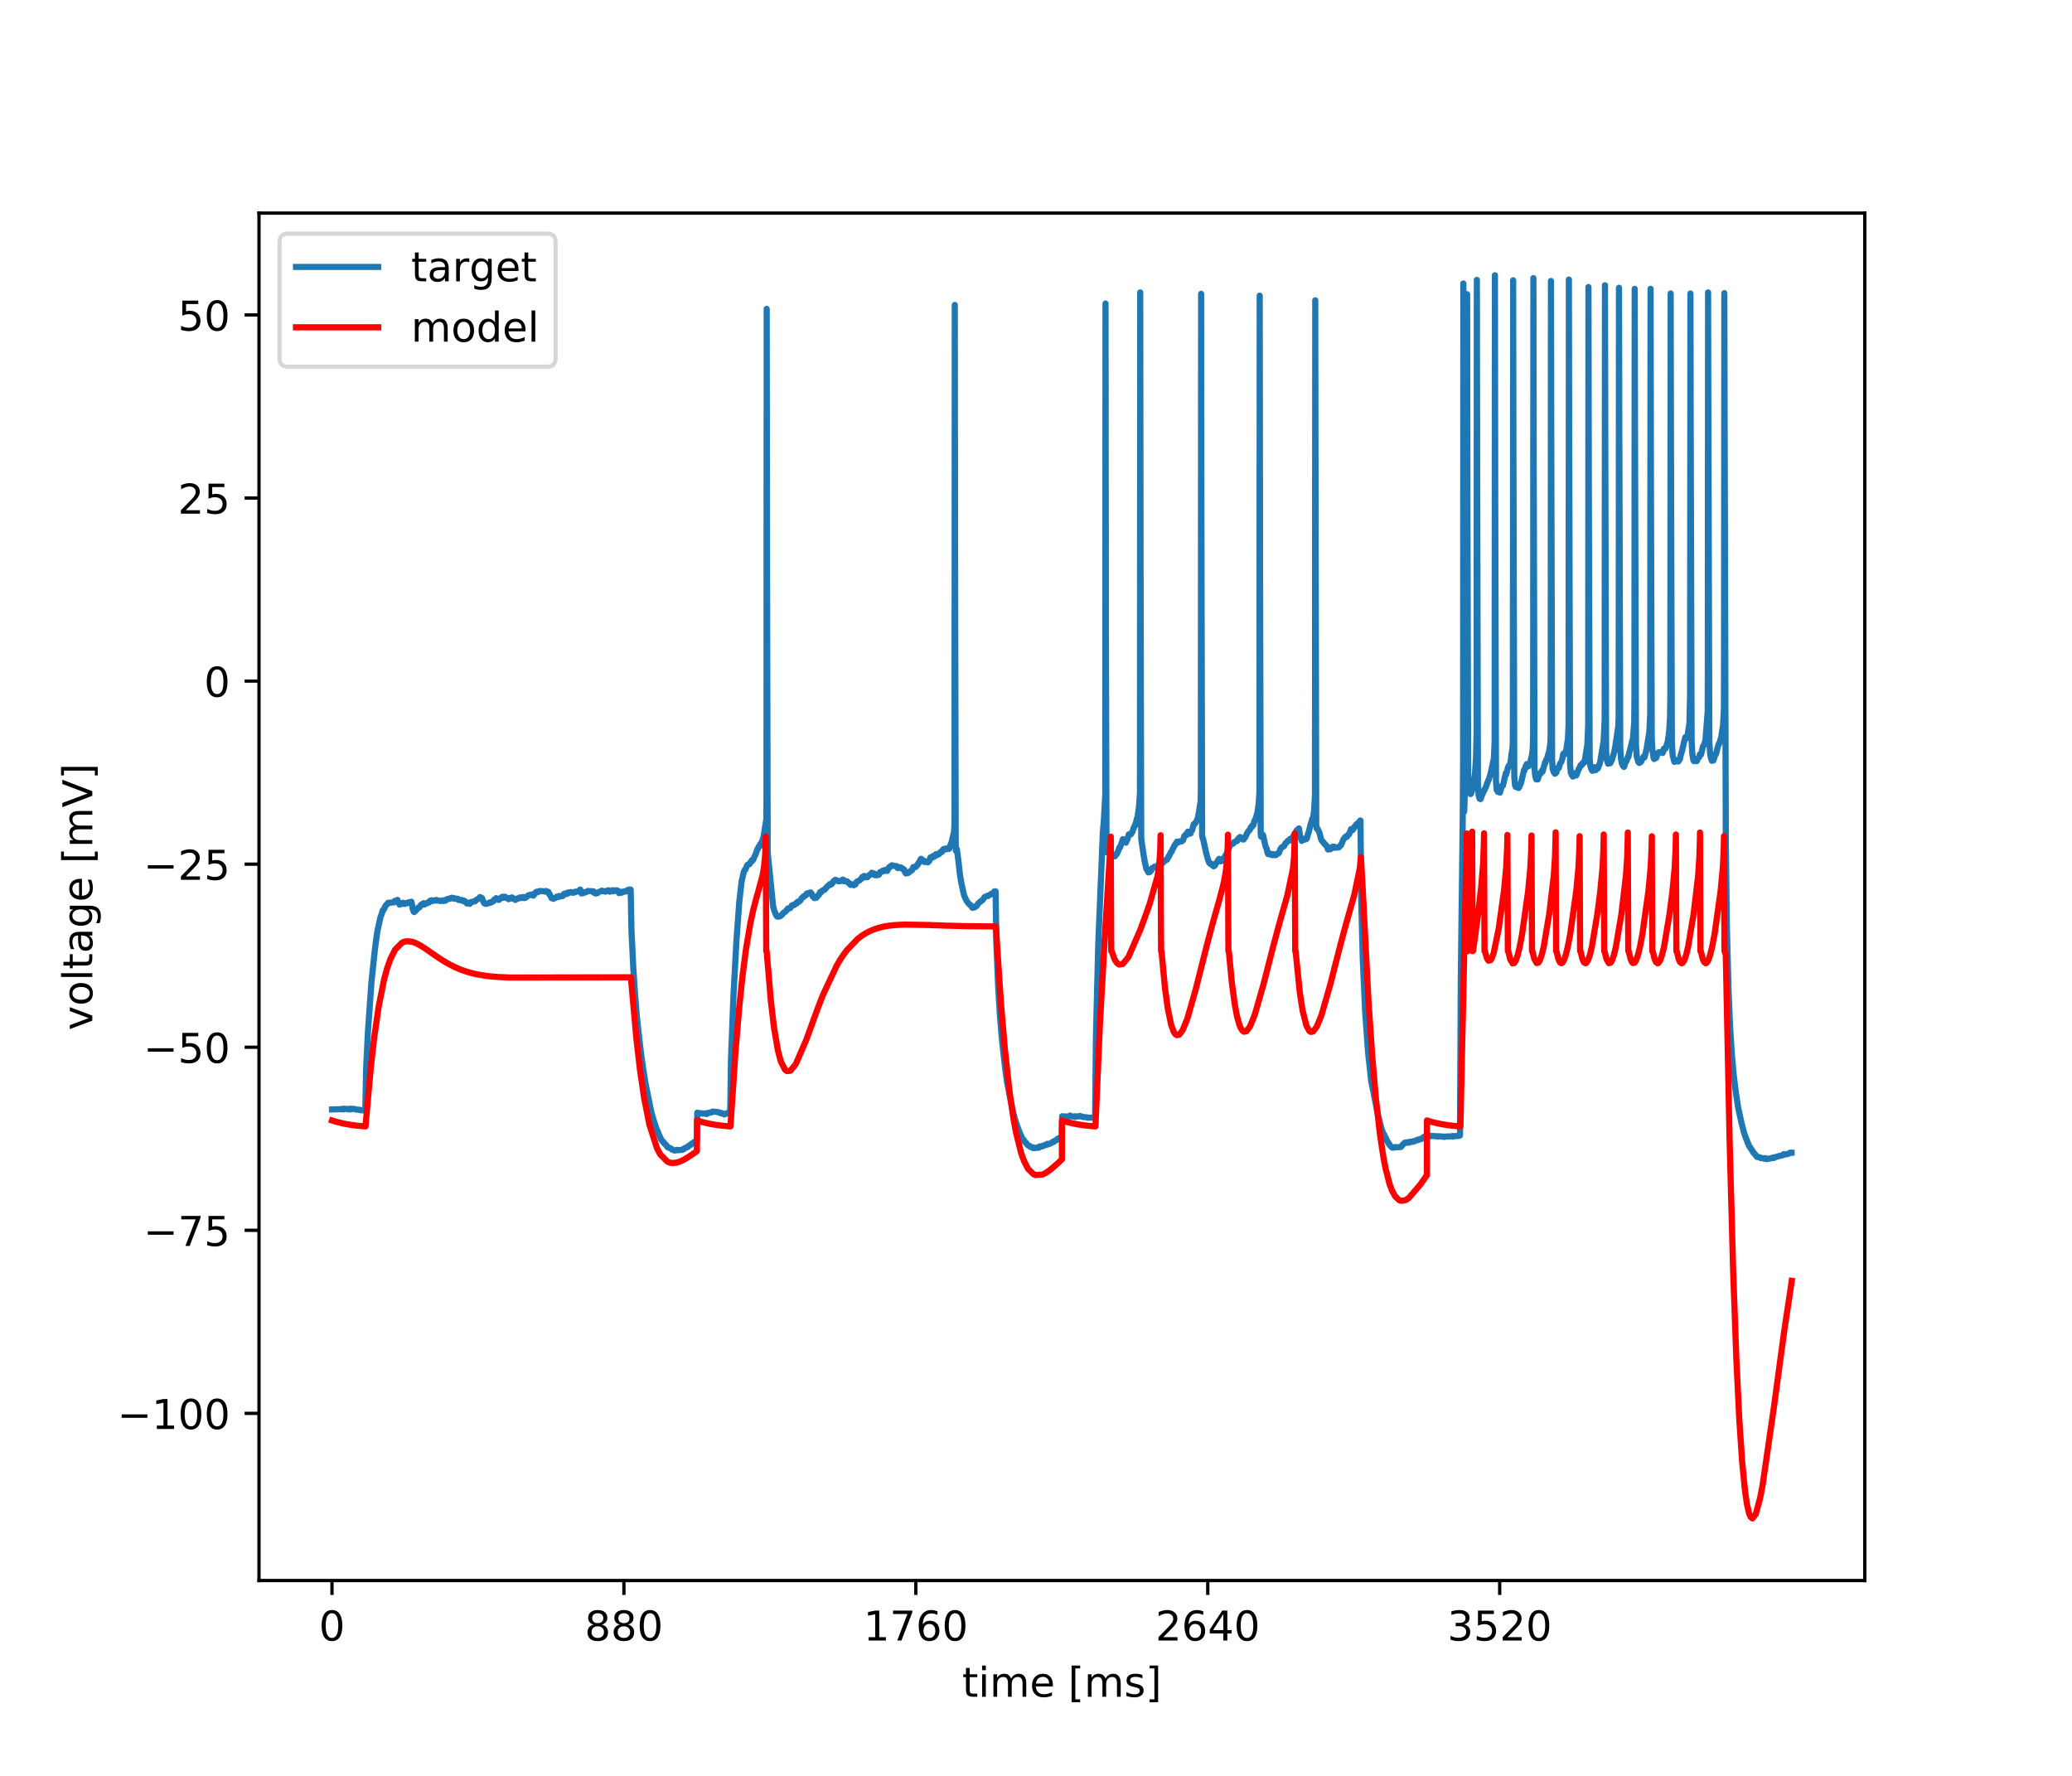 <?xml version="1.0" encoding="utf-8" standalone="no"?>
<!DOCTYPE svg PUBLIC "-//W3C//DTD SVG 1.1//EN"
  "http://www.w3.org/Graphics/SVG/1.1/DTD/svg11.dtd">
<!-- Created with matplotlib (https://matplotlib.org/) -->
<svg height="432pt" version="1.1" viewBox="0 0 504 432" width="504pt" xmlns="http://www.w3.org/2000/svg" xmlns:xlink="http://www.w3.org/1999/xlink">
 <defs>
  <style type="text/css">
*{stroke-linecap:butt;stroke-linejoin:round;}
  </style>
 </defs>
 <g id="figure_1">
  <g id="patch_1">
   <path d="M 0 432 
L 504 432 
L 504 0 
L 0 0 
z
" style="fill:#ffffff;"/>
  </g>
  <g id="axes_1">
   <g id="patch_2">
    <path d="M 63 384.48 
L 453.6 384.48 
L 453.6 51.84 
L 63 51.84 
z
" style="fill:#ffffff;"/>
   </g>
   <g id="matplotlib.axis_1">
    <g id="xtick_1">
     <g id="line2d_1">
      <defs>
       <path d="M 0 0 
L 0 3.5 
" id="mcc3a3705a1" style="stroke:#000000;stroke-width:0.8;"/>
      </defs>
      <g>
       <use style="stroke:#000000;stroke-width:0.8;" x="80.755" xlink:href="#mcc3a3705a1" y="384.48"/>
      </g>
     </g>
     <g id="text_1">
      <!-- 0 -->
      <defs>
       <path d="M 31.781 66.406 
Q 24.172 66.406 20.328 58.906 
Q 16.5 51.422 16.5 36.375 
Q 16.5 21.391 20.328 13.891 
Q 24.172 6.391 31.781 6.391 
Q 39.453 6.391 43.281 13.891 
Q 47.125 21.391 47.125 36.375 
Q 47.125 51.422 43.281 58.906 
Q 39.453 66.406 31.781 66.406 
z
M 31.781 74.219 
Q 44.047 74.219 50.516 64.516 
Q 56.984 54.828 56.984 36.375 
Q 56.984 17.969 50.516 8.266 
Q 44.047 -1.422 31.781 -1.422 
Q 19.531 -1.422 13.062 8.266 
Q 6.594 17.969 6.594 36.375 
Q 6.594 54.828 13.062 64.516 
Q 19.531 74.219 31.781 74.219 
z
" id="DejaVuSans-48"/>
      </defs>
      <g transform="translate(77.573 399.078)scale(0.1 -0.1)">
       <use xlink:href="#DejaVuSans-48"/>
      </g>
     </g>
    </g>
    <g id="xtick_2">
     <g id="line2d_2">
      <g>
       <use style="stroke:#000000;stroke-width:0.8;" x="151.763" xlink:href="#mcc3a3705a1" y="384.48"/>
      </g>
     </g>
     <g id="text_2">
      <!-- 880 -->
      <defs>
       <path d="M 31.781 34.625 
Q 24.75 34.625 20.719 30.859 
Q 16.703 27.094 16.703 20.516 
Q 16.703 13.922 20.719 10.156 
Q 24.75 6.391 31.781 6.391 
Q 38.812 6.391 42.859 10.172 
Q 46.922 13.969 46.922 20.516 
Q 46.922 27.094 42.891 30.859 
Q 38.875 34.625 31.781 34.625 
z
M 21.922 38.812 
Q 15.578 40.375 12.031 44.719 
Q 8.5 49.078 8.5 55.328 
Q 8.5 64.062 14.719 69.141 
Q 20.953 74.219 31.781 74.219 
Q 42.672 74.219 48.875 69.141 
Q 55.078 64.062 55.078 55.328 
Q 55.078 49.078 51.531 44.719 
Q 48 40.375 41.703 38.812 
Q 48.828 37.156 52.797 32.312 
Q 56.781 27.484 56.781 20.516 
Q 56.781 9.906 50.312 4.234 
Q 43.844 -1.422 31.781 -1.422 
Q 19.734 -1.422 13.25 4.234 
Q 6.781 9.906 6.781 20.516 
Q 6.781 27.484 10.781 32.312 
Q 14.797 37.156 21.922 38.812 
z
M 18.312 54.391 
Q 18.312 48.734 21.844 45.562 
Q 25.391 42.391 31.781 42.391 
Q 38.141 42.391 41.719 45.562 
Q 45.312 48.734 45.312 54.391 
Q 45.312 60.062 41.719 63.234 
Q 38.141 66.406 31.781 66.406 
Q 25.391 66.406 21.844 63.234 
Q 18.312 60.062 18.312 54.391 
z
" id="DejaVuSans-56"/>
      </defs>
      <g transform="translate(142.219 399.078)scale(0.1 -0.1)">
       <use xlink:href="#DejaVuSans-56"/>
       <use x="63.623" xlink:href="#DejaVuSans-56"/>
       <use x="127.246" xlink:href="#DejaVuSans-48"/>
      </g>
     </g>
    </g>
    <g id="xtick_3">
     <g id="line2d_3">
      <g>
       <use style="stroke:#000000;stroke-width:0.8;" x="222.772" xlink:href="#mcc3a3705a1" y="384.48"/>
      </g>
     </g>
     <g id="text_3">
      <!-- 1760 -->
      <defs>
       <path d="M 12.406 8.297 
L 28.516 8.297 
L 28.516 63.922 
L 10.984 60.406 
L 10.984 69.391 
L 28.422 72.906 
L 38.281 72.906 
L 38.281 8.297 
L 54.391 8.297 
L 54.391 0 
L 12.406 0 
z
" id="DejaVuSans-49"/>
       <path d="M 8.203 72.906 
L 55.078 72.906 
L 55.078 68.703 
L 28.609 0 
L 18.312 0 
L 43.219 64.594 
L 8.203 64.594 
z
" id="DejaVuSans-55"/>
       <path d="M 33.016 40.375 
Q 26.375 40.375 22.484 35.828 
Q 18.609 31.297 18.609 23.391 
Q 18.609 15.531 22.484 10.953 
Q 26.375 6.391 33.016 6.391 
Q 39.656 6.391 43.531 10.953 
Q 47.406 15.531 47.406 23.391 
Q 47.406 31.297 43.531 35.828 
Q 39.656 40.375 33.016 40.375 
z
M 52.594 71.297 
L 52.594 62.312 
Q 48.875 64.062 45.094 64.984 
Q 41.312 65.922 37.594 65.922 
Q 27.828 65.922 22.672 59.328 
Q 17.531 52.734 16.797 39.406 
Q 19.672 43.656 24.016 45.922 
Q 28.375 48.188 33.594 48.188 
Q 44.578 48.188 50.953 41.516 
Q 57.328 34.859 57.328 23.391 
Q 57.328 12.156 50.688 5.359 
Q 44.047 -1.422 33.016 -1.422 
Q 20.359 -1.422 13.672 8.266 
Q 6.984 17.969 6.984 36.375 
Q 6.984 53.656 15.188 63.938 
Q 23.391 74.219 37.203 74.219 
Q 40.922 74.219 44.703 73.484 
Q 48.484 72.75 52.594 71.297 
z
" id="DejaVuSans-54"/>
      </defs>
      <g transform="translate(210.047 399.078)scale(0.1 -0.1)">
       <use xlink:href="#DejaVuSans-49"/>
       <use x="63.623" xlink:href="#DejaVuSans-55"/>
       <use x="127.246" xlink:href="#DejaVuSans-54"/>
       <use x="190.869" xlink:href="#DejaVuSans-48"/>
      </g>
     </g>
    </g>
    <g id="xtick_4">
     <g id="line2d_4">
      <g>
       <use style="stroke:#000000;stroke-width:0.8;" x="293.78" xlink:href="#mcc3a3705a1" y="384.48"/>
      </g>
     </g>
     <g id="text_4">
      <!-- 2640 -->
      <defs>
       <path d="M 19.188 8.297 
L 53.609 8.297 
L 53.609 0 
L 7.328 0 
L 7.328 8.297 
Q 12.938 14.109 22.625 23.891 
Q 32.328 33.688 34.812 36.531 
Q 39.547 41.844 41.422 45.531 
Q 43.312 49.219 43.312 52.781 
Q 43.312 58.594 39.234 62.25 
Q 35.156 65.922 28.609 65.922 
Q 23.969 65.922 18.812 64.312 
Q 13.672 62.703 7.812 59.422 
L 7.812 69.391 
Q 13.766 71.781 18.938 73 
Q 24.125 74.219 28.422 74.219 
Q 39.75 74.219 46.484 68.547 
Q 53.219 62.891 53.219 53.422 
Q 53.219 48.922 51.531 44.891 
Q 49.859 40.875 45.406 35.406 
Q 44.188 33.984 37.641 27.219 
Q 31.109 20.453 19.188 8.297 
z
" id="DejaVuSans-50"/>
       <path d="M 37.797 64.312 
L 12.891 25.391 
L 37.797 25.391 
z
M 35.203 72.906 
L 47.609 72.906 
L 47.609 25.391 
L 58.016 25.391 
L 58.016 17.188 
L 47.609 17.188 
L 47.609 0 
L 37.797 0 
L 37.797 17.188 
L 4.891 17.188 
L 4.891 26.703 
z
" id="DejaVuSans-52"/>
      </defs>
      <g transform="translate(281.055 399.078)scale(0.1 -0.1)">
       <use xlink:href="#DejaVuSans-50"/>
       <use x="63.623" xlink:href="#DejaVuSans-54"/>
       <use x="127.246" xlink:href="#DejaVuSans-52"/>
       <use x="190.869" xlink:href="#DejaVuSans-48"/>
      </g>
     </g>
    </g>
    <g id="xtick_5">
     <g id="line2d_5">
      <g>
       <use style="stroke:#000000;stroke-width:0.8;" x="364.789" xlink:href="#mcc3a3705a1" y="384.48"/>
      </g>
     </g>
     <g id="text_5">
      <!-- 3520 -->
      <defs>
       <path d="M 40.578 39.312 
Q 47.656 37.797 51.625 33 
Q 55.609 28.219 55.609 21.188 
Q 55.609 10.406 48.188 4.484 
Q 40.766 -1.422 27.094 -1.422 
Q 22.516 -1.422 17.656 -0.516 
Q 12.797 0.391 7.625 2.203 
L 7.625 11.719 
Q 11.719 9.328 16.594 8.109 
Q 21.484 6.891 26.812 6.891 
Q 36.078 6.891 40.938 10.547 
Q 45.797 14.203 45.797 21.188 
Q 45.797 27.641 41.281 31.266 
Q 36.766 34.906 28.719 34.906 
L 20.219 34.906 
L 20.219 43.016 
L 29.109 43.016 
Q 36.375 43.016 40.234 45.922 
Q 44.094 48.828 44.094 54.297 
Q 44.094 59.906 40.109 62.906 
Q 36.141 65.922 28.719 65.922 
Q 24.656 65.922 20.016 65.031 
Q 15.375 64.156 9.812 62.312 
L 9.812 71.094 
Q 15.438 72.656 20.344 73.438 
Q 25.25 74.219 29.594 74.219 
Q 40.828 74.219 47.359 69.109 
Q 53.906 64.016 53.906 55.328 
Q 53.906 49.266 50.438 45.094 
Q 46.969 40.922 40.578 39.312 
z
" id="DejaVuSans-51"/>
       <path d="M 10.797 72.906 
L 49.516 72.906 
L 49.516 64.594 
L 19.828 64.594 
L 19.828 46.734 
Q 21.969 47.469 24.109 47.828 
Q 26.266 48.188 28.422 48.188 
Q 40.625 48.188 47.75 41.5 
Q 54.891 34.812 54.891 23.391 
Q 54.891 11.625 47.562 5.094 
Q 40.234 -1.422 26.906 -1.422 
Q 22.312 -1.422 17.547 -0.641 
Q 12.797 0.141 7.719 1.703 
L 7.719 11.625 
Q 12.109 9.234 16.797 8.062 
Q 21.484 6.891 26.703 6.891 
Q 35.156 6.891 40.078 11.328 
Q 45.016 15.766 45.016 23.391 
Q 45.016 31 40.078 35.438 
Q 35.156 39.891 26.703 39.891 
Q 22.75 39.891 18.812 39.016 
Q 14.891 38.141 10.797 36.281 
z
" id="DejaVuSans-53"/>
      </defs>
      <g transform="translate(352.064 399.078)scale(0.1 -0.1)">
       <use xlink:href="#DejaVuSans-51"/>
       <use x="63.623" xlink:href="#DejaVuSans-53"/>
       <use x="127.246" xlink:href="#DejaVuSans-50"/>
       <use x="190.869" xlink:href="#DejaVuSans-48"/>
      </g>
     </g>
    </g>
    <g id="text_6">
     <!-- time [ms] -->
     <defs>
      <path d="M 18.312 70.219 
L 18.312 54.688 
L 36.812 54.688 
L 36.812 47.703 
L 18.312 47.703 
L 18.312 18.016 
Q 18.312 11.328 20.141 9.422 
Q 21.969 7.516 27.594 7.516 
L 36.812 7.516 
L 36.812 0 
L 27.594 0 
Q 17.188 0 13.234 3.875 
Q 9.281 7.766 9.281 18.016 
L 9.281 47.703 
L 2.688 47.703 
L 2.688 54.688 
L 9.281 54.688 
L 9.281 70.219 
z
" id="DejaVuSans-116"/>
      <path d="M 9.422 54.688 
L 18.406 54.688 
L 18.406 0 
L 9.422 0 
z
M 9.422 75.984 
L 18.406 75.984 
L 18.406 64.594 
L 9.422 64.594 
z
" id="DejaVuSans-105"/>
      <path d="M 52 44.188 
Q 55.375 50.25 60.062 53.125 
Q 64.75 56 71.094 56 
Q 79.641 56 84.281 50.016 
Q 88.922 44.047 88.922 33.016 
L 88.922 0 
L 79.891 0 
L 79.891 32.719 
Q 79.891 40.578 77.094 44.375 
Q 74.312 48.188 68.609 48.188 
Q 61.625 48.188 57.562 43.547 
Q 53.516 38.922 53.516 30.906 
L 53.516 0 
L 44.484 0 
L 44.484 32.719 
Q 44.484 40.625 41.703 44.406 
Q 38.922 48.188 33.109 48.188 
Q 26.219 48.188 22.156 43.531 
Q 18.109 38.875 18.109 30.906 
L 18.109 0 
L 9.078 0 
L 9.078 54.688 
L 18.109 54.688 
L 18.109 46.188 
Q 21.188 51.219 25.484 53.609 
Q 29.781 56 35.688 56 
Q 41.656 56 45.828 52.969 
Q 50 49.953 52 44.188 
z
" id="DejaVuSans-109"/>
      <path d="M 56.203 29.594 
L 56.203 25.203 
L 14.891 25.203 
Q 15.484 15.922 20.484 11.062 
Q 25.484 6.203 34.422 6.203 
Q 39.594 6.203 44.453 7.469 
Q 49.312 8.734 54.109 11.281 
L 54.109 2.781 
Q 49.266 0.734 44.188 -0.344 
Q 39.109 -1.422 33.891 -1.422 
Q 20.797 -1.422 13.156 6.188 
Q 5.516 13.812 5.516 26.812 
Q 5.516 40.234 12.766 48.109 
Q 20.016 56 32.328 56 
Q 43.359 56 49.781 48.891 
Q 56.203 41.797 56.203 29.594 
z
M 47.219 32.234 
Q 47.125 39.594 43.094 43.984 
Q 39.062 48.391 32.422 48.391 
Q 24.906 48.391 20.391 44.141 
Q 15.875 39.891 15.188 32.172 
z
" id="DejaVuSans-101"/>
      <path id="DejaVuSans-32"/>
      <path d="M 8.594 75.984 
L 29.297 75.984 
L 29.297 69 
L 17.578 69 
L 17.578 -6.203 
L 29.297 -6.203 
L 29.297 -13.188 
L 8.594 -13.188 
z
" id="DejaVuSans-91"/>
      <path d="M 44.281 53.078 
L 44.281 44.578 
Q 40.484 46.531 36.375 47.5 
Q 32.281 48.484 27.875 48.484 
Q 21.188 48.484 17.844 46.438 
Q 14.5 44.391 14.5 40.281 
Q 14.5 37.156 16.891 35.375 
Q 19.281 33.594 26.516 31.984 
L 29.594 31.297 
Q 39.156 29.25 43.188 25.516 
Q 47.219 21.781 47.219 15.094 
Q 47.219 7.469 41.188 3.016 
Q 35.156 -1.422 24.609 -1.422 
Q 20.219 -1.422 15.453 -0.562 
Q 10.688 0.297 5.422 2 
L 5.422 11.281 
Q 10.406 8.688 15.234 7.391 
Q 20.062 6.109 24.812 6.109 
Q 31.156 6.109 34.562 8.281 
Q 37.984 10.453 37.984 14.406 
Q 37.984 18.062 35.516 20.016 
Q 33.062 21.969 24.703 23.781 
L 21.578 24.516 
Q 13.234 26.266 9.516 29.906 
Q 5.812 33.547 5.812 39.891 
Q 5.812 47.609 11.281 51.797 
Q 16.75 56 26.812 56 
Q 31.781 56 36.172 55.266 
Q 40.578 54.547 44.281 53.078 
z
" id="DejaVuSans-115"/>
      <path d="M 30.422 75.984 
L 30.422 -13.188 
L 9.719 -13.188 
L 9.719 -6.203 
L 21.391 -6.203 
L 21.391 69 
L 9.719 69 
L 9.719 75.984 
z
" id="DejaVuSans-93"/>
     </defs>
     <g transform="translate(234.038 412.757)scale(0.1 -0.1)">
      <use xlink:href="#DejaVuSans-116"/>
      <use x="39.209" xlink:href="#DejaVuSans-105"/>
      <use x="66.992" xlink:href="#DejaVuSans-109"/>
      <use x="164.404" xlink:href="#DejaVuSans-101"/>
      <use x="225.928" xlink:href="#DejaVuSans-32"/>
      <use x="257.715" xlink:href="#DejaVuSans-91"/>
      <use x="296.729" xlink:href="#DejaVuSans-109"/>
      <use x="394.141" xlink:href="#DejaVuSans-115"/>
      <use x="446.24" xlink:href="#DejaVuSans-93"/>
     </g>
    </g>
   </g>
   <g id="matplotlib.axis_2">
    <g id="ytick_1">
     <g id="line2d_6">
      <defs>
       <path d="M 0 0 
L -3.5 0 
" id="mebd0fb420d" style="stroke:#000000;stroke-width:0.8;"/>
      </defs>
      <g>
       <use style="stroke:#000000;stroke-width:0.8;" x="63" xlink:href="#mebd0fb420d" y="343.816"/>
      </g>
     </g>
     <g id="text_7">
      <!-- −100 -->
      <defs>
       <path d="M 10.594 35.5 
L 73.188 35.5 
L 73.188 27.203 
L 10.594 27.203 
z
" id="DejaVuSans-8722"/>
      </defs>
      <g transform="translate(28.533 347.615)scale(0.1 -0.1)">
       <use xlink:href="#DejaVuSans-8722"/>
       <use x="83.789" xlink:href="#DejaVuSans-49"/>
       <use x="147.412" xlink:href="#DejaVuSans-48"/>
       <use x="211.035" xlink:href="#DejaVuSans-48"/>
      </g>
     </g>
    </g>
    <g id="ytick_2">
     <g id="line2d_7">
      <g>
       <use style="stroke:#000000;stroke-width:0.8;" x="63" xlink:href="#mebd0fb420d" y="299.282"/>
      </g>
     </g>
     <g id="text_8">
      <!-- −75 -->
      <g transform="translate(34.895 303.081)scale(0.1 -0.1)">
       <use xlink:href="#DejaVuSans-8722"/>
       <use x="83.789" xlink:href="#DejaVuSans-55"/>
       <use x="147.412" xlink:href="#DejaVuSans-53"/>
      </g>
     </g>
    </g>
    <g id="ytick_3">
     <g id="line2d_8">
      <g>
       <use style="stroke:#000000;stroke-width:0.8;" x="63" xlink:href="#mebd0fb420d" y="254.749"/>
      </g>
     </g>
     <g id="text_9">
      <!-- −50 -->
      <g transform="translate(34.895 258.548)scale(0.1 -0.1)">
       <use xlink:href="#DejaVuSans-8722"/>
       <use x="83.789" xlink:href="#DejaVuSans-53"/>
       <use x="147.412" xlink:href="#DejaVuSans-48"/>
      </g>
     </g>
    </g>
    <g id="ytick_4">
     <g id="line2d_9">
      <g>
       <use style="stroke:#000000;stroke-width:0.8;" x="63" xlink:href="#mebd0fb420d" y="210.215"/>
      </g>
     </g>
     <g id="text_10">
      <!-- −25 -->
      <g transform="translate(34.895 214.014)scale(0.1 -0.1)">
       <use xlink:href="#DejaVuSans-8722"/>
       <use x="83.789" xlink:href="#DejaVuSans-50"/>
       <use x="147.412" xlink:href="#DejaVuSans-53"/>
      </g>
     </g>
    </g>
    <g id="ytick_5">
     <g id="line2d_10">
      <g>
       <use style="stroke:#000000;stroke-width:0.8;" x="63" xlink:href="#mebd0fb420d" y="165.682"/>
      </g>
     </g>
     <g id="text_11">
      <!-- 0 -->
      <g transform="translate(49.638 169.481)scale(0.1 -0.1)">
       <use xlink:href="#DejaVuSans-48"/>
      </g>
     </g>
    </g>
    <g id="ytick_6">
     <g id="line2d_11">
      <g>
       <use style="stroke:#000000;stroke-width:0.8;" x="63" xlink:href="#mebd0fb420d" y="121.148"/>
      </g>
     </g>
     <g id="text_12">
      <!-- 25 -->
      <g transform="translate(43.275 124.947)scale(0.1 -0.1)">
       <use xlink:href="#DejaVuSans-50"/>
       <use x="63.623" xlink:href="#DejaVuSans-53"/>
      </g>
     </g>
    </g>
    <g id="ytick_7">
     <g id="line2d_12">
      <g>
       <use style="stroke:#000000;stroke-width:0.8;" x="63" xlink:href="#mebd0fb420d" y="76.615"/>
      </g>
     </g>
     <g id="text_13">
      <!-- 50 -->
      <g transform="translate(43.275 80.414)scale(0.1 -0.1)">
       <use xlink:href="#DejaVuSans-53"/>
       <use x="63.623" xlink:href="#DejaVuSans-48"/>
      </g>
     </g>
    </g>
    <g id="text_14">
     <!-- voltage [mV] -->
     <defs>
      <path d="M 2.984 54.688 
L 12.5 54.688 
L 29.594 8.797 
L 46.688 54.688 
L 56.203 54.688 
L 35.688 0 
L 23.484 0 
z
" id="DejaVuSans-118"/>
      <path d="M 30.609 48.391 
Q 23.391 48.391 19.188 42.75 
Q 14.984 37.109 14.984 27.297 
Q 14.984 17.484 19.156 11.844 
Q 23.344 6.203 30.609 6.203 
Q 37.797 6.203 41.984 11.859 
Q 46.188 17.531 46.188 27.297 
Q 46.188 37.016 41.984 42.703 
Q 37.797 48.391 30.609 48.391 
z
M 30.609 56 
Q 42.328 56 49.016 48.375 
Q 55.719 40.766 55.719 27.297 
Q 55.719 13.875 49.016 6.219 
Q 42.328 -1.422 30.609 -1.422 
Q 18.844 -1.422 12.172 6.219 
Q 5.516 13.875 5.516 27.297 
Q 5.516 40.766 12.172 48.375 
Q 18.844 56 30.609 56 
z
" id="DejaVuSans-111"/>
      <path d="M 9.422 75.984 
L 18.406 75.984 
L 18.406 0 
L 9.422 0 
z
" id="DejaVuSans-108"/>
      <path d="M 34.281 27.484 
Q 23.391 27.484 19.188 25 
Q 14.984 22.516 14.984 16.5 
Q 14.984 11.719 18.141 8.906 
Q 21.297 6.109 26.703 6.109 
Q 34.188 6.109 38.703 11.406 
Q 43.219 16.703 43.219 25.484 
L 43.219 27.484 
z
M 52.203 31.203 
L 52.203 0 
L 43.219 0 
L 43.219 8.297 
Q 40.141 3.328 35.547 0.953 
Q 30.953 -1.422 24.312 -1.422 
Q 15.922 -1.422 10.953 3.297 
Q 6 8.016 6 15.922 
Q 6 25.141 12.172 29.828 
Q 18.359 34.516 30.609 34.516 
L 43.219 34.516 
L 43.219 35.406 
Q 43.219 41.609 39.141 45 
Q 35.062 48.391 27.688 48.391 
Q 23 48.391 18.547 47.266 
Q 14.109 46.141 10.016 43.891 
L 10.016 52.203 
Q 14.938 54.109 19.578 55.047 
Q 24.219 56 28.609 56 
Q 40.484 56 46.344 49.844 
Q 52.203 43.703 52.203 31.203 
z
" id="DejaVuSans-97"/>
      <path d="M 45.406 27.984 
Q 45.406 37.75 41.375 43.109 
Q 37.359 48.484 30.078 48.484 
Q 22.859 48.484 18.828 43.109 
Q 14.797 37.75 14.797 27.984 
Q 14.797 18.266 18.828 12.891 
Q 22.859 7.516 30.078 7.516 
Q 37.359 7.516 41.375 12.891 
Q 45.406 18.266 45.406 27.984 
z
M 54.391 6.781 
Q 54.391 -7.172 48.188 -13.984 
Q 42 -20.797 29.203 -20.797 
Q 24.469 -20.797 20.266 -20.094 
Q 16.062 -19.391 12.109 -17.922 
L 12.109 -9.188 
Q 16.062 -11.328 19.922 -12.344 
Q 23.781 -13.375 27.781 -13.375 
Q 36.625 -13.375 41.016 -8.766 
Q 45.406 -4.156 45.406 5.172 
L 45.406 9.625 
Q 42.625 4.781 38.281 2.391 
Q 33.938 0 27.875 0 
Q 17.828 0 11.672 7.656 
Q 5.516 15.328 5.516 27.984 
Q 5.516 40.672 11.672 48.328 
Q 17.828 56 27.875 56 
Q 33.938 56 38.281 53.609 
Q 42.625 51.219 45.406 46.391 
L 45.406 54.688 
L 54.391 54.688 
z
" id="DejaVuSans-103"/>
      <path d="M 28.609 0 
L 0.781 72.906 
L 11.078 72.906 
L 34.188 11.531 
L 57.328 72.906 
L 67.578 72.906 
L 39.797 0 
z
" id="DejaVuSans-86"/>
     </defs>
     <g transform="translate(22.453 250.624)rotate(-90)scale(0.1 -0.1)">
      <use xlink:href="#DejaVuSans-118"/>
      <use x="59.18" xlink:href="#DejaVuSans-111"/>
      <use x="120.361" xlink:href="#DejaVuSans-108"/>
      <use x="148.145" xlink:href="#DejaVuSans-116"/>
      <use x="187.354" xlink:href="#DejaVuSans-97"/>
      <use x="248.633" xlink:href="#DejaVuSans-103"/>
      <use x="312.109" xlink:href="#DejaVuSans-101"/>
      <use x="373.633" xlink:href="#DejaVuSans-32"/>
      <use x="405.42" xlink:href="#DejaVuSans-91"/>
      <use x="444.434" xlink:href="#DejaVuSans-109"/>
      <use x="541.846" xlink:href="#DejaVuSans-86"/>
      <use x="610.254" xlink:href="#DejaVuSans-93"/>
     </g>
    </g>
   </g>
   <g id="line2d_13">
    <path clip-path="url(#pf89ce2d951)" d="M 80.755 269.883 
L 83.385 269.796 
L 83.417 269.709 
L 83.466 269.883 
L 83.498 269.796 
L 83.514 269.883 
L 83.595 269.796 
L 83.724 269.709 
L 84.547 269.796 
L 84.676 269.883 
L 84.967 269.796 
L 85.096 269.709 
L 85.176 269.796 
L 85.209 269.709 
L 85.338 269.796 
L 85.354 269.883 
L 85.402 269.709 
L 85.435 269.709 
L 86.322 269.796 
L 86.451 269.883 
L 87.42 269.97 
L 87.533 270.057 
L 87.581 269.97 
L 87.646 270.057 
L 88.695 270.144 
L 88.808 270.231 
L 88.856 270.144 
L 89.05 260.228 
L 89.502 250.922 
L 90.357 238.831 
L 91.196 230.916 
L 91.47 228.829 
L 91.777 226.654 
L 92.552 223.088 
L 92.584 223.001 
L 92.794 222.479 
L 92.826 222.392 
L 93.116 221.436 
L 93.31 221.349 
L 93.504 220.914 
L 93.552 220.827 
L 93.746 220.392 
L 93.859 220.305 
L 94.02 220.044 
L 94.214 219.957 
L 94.391 219.609 
L 95.844 219.522 
L 95.989 219.174 
L 96.005 219.261 
L 96.118 219.174 
L 96.247 219.087 
L 96.554 219 
L 96.683 218.913 
L 96.893 219.435 
L 96.957 219.522 
L 97.167 220.044 
L 97.393 219.957 
L 97.425 219.87 
L 97.506 219.957 
L 97.845 219.87 
L 97.99 219.696 
L 98.006 219.783 
L 98.039 219.609 
L 98.103 219.696 
L 98.265 219.783 
L 98.297 219.87 
L 98.361 219.696 
L 98.507 219.783 
L 98.539 219.87 
L 98.571 219.696 
L 98.62 219.783 
L 99.12 219.696 
L 99.265 219.522 
L 99.959 219.435 
L 100.056 219.348 
L 100.072 219.435 
L 100.121 219.522 
L 100.363 221.001 
L 100.605 221.696 
L 100.653 221.783 
L 100.734 221.87 
L 100.766 221.783 
L 100.944 221.696 
L 101.057 221.436 
L 101.089 221.522 
L 101.218 221.436 
L 101.395 221.088 
L 101.428 221.175 
L 101.508 221.088 
L 101.557 221.001 
L 101.702 220.827 
L 101.831 220.74 
L 101.96 220.653 
L 102.041 220.74 
L 102.073 220.653 
L 102.154 220.566 
L 102.331 220.218 
L 102.348 220.305 
L 102.38 220.131 
L 102.428 220.218 
L 102.59 219.957 
L 102.719 220.044 
L 102.993 219.957 
L 103.058 219.696 
L 103.122 219.87 
L 103.235 219.957 
L 103.251 220.044 
L 103.332 219.87 
L 103.348 219.957 
L 103.461 219.783 
L 103.477 219.87 
L 103.687 219.783 
L 103.816 219.696 
L 104.091 219.609 
L 104.187 219.522 
L 104.203 219.609 
L 104.381 219.522 
L 104.526 219.174 
L 104.542 219.261 
L 104.639 219.174 
L 104.688 219.087 
L 104.752 219.174 
L 104.897 219.087 
L 105.027 219 
L 105.236 219.087 
L 105.317 219.174 
L 105.349 219.087 
L 106.108 219 
L 106.124 218.913 
L 106.172 219.087 
L 106.221 219 
L 106.882 219.087 
L 107.012 219.174 
L 107.705 219.087 
L 107.738 219 
L 107.786 219.174 
L 107.802 219.174 
L 108.383 219.087 
L 108.529 218.913 
L 108.577 218.826 
L 108.706 218.739 
L 109.255 218.652 
L 109.335 218.565 
L 109.368 218.652 
L 109.691 218.565 
L 109.82 218.391 
L 109.916 218.478 
L 109.933 218.391 
L 110.417 218.478 
L 110.562 218.652 
L 110.691 218.565 
L 111.369 218.652 
L 111.53 218.913 
L 112.256 219 
L 112.321 218.913 
L 112.386 219.087 
L 112.821 219.174 
L 112.837 219.261 
L 112.87 219.087 
L 112.934 219.174 
L 113.176 219.261 
L 113.338 219.522 
L 113.435 219.609 
L 113.58 219.783 
L 113.79 219.696 
L 113.87 219.609 
L 113.903 219.696 
L 114.161 219.783 
L 114.258 219.87 
L 114.274 219.783 
L 114.387 219.609 
L 114.403 219.696 
L 114.484 219.609 
L 114.58 219.435 
L 114.613 219.522 
L 114.806 219.435 
L 114.935 219.348 
L 115.355 219.261 
L 115.484 219.174 
L 115.533 219.261 
L 115.581 219.174 
L 115.71 219.087 
L 115.839 219 
L 115.984 218.826 
L 116.21 218.739 
L 116.339 218.652 
L 116.485 218.565 
L 116.63 218.391 
L 116.711 218.304 
L 116.743 218.217 
L 116.824 218.304 
L 117.017 218.391 
L 117.033 218.478 
L 117.13 218.391 
L 117.259 218.478 
L 117.501 219.174 
L 117.55 219.261 
L 117.744 219.696 
L 117.921 219.783 
L 118.05 219.87 
L 118.647 219.783 
L 118.776 219.696 
L 119.051 219.609 
L 119.131 219.522 
L 119.164 219.609 
L 119.519 219.522 
L 119.664 219.348 
L 119.809 219.261 
L 119.938 219.174 
L 120.003 219.261 
L 120.051 219.174 
L 120.229 218.826 
L 120.439 218.739 
L 120.568 218.652 
L 120.665 218.565 
L 120.697 218.478 
L 120.745 218.652 
L 120.761 218.652 
L 120.858 218.739 
L 120.874 218.652 
L 121.116 218.739 
L 121.262 218.913 
L 121.471 218.826 
L 121.617 218.652 
L 121.778 218.565 
L 121.939 218.304 
L 122.117 218.217 
L 122.246 218.13 
L 122.407 218.391 
L 122.424 218.304 
L 122.52 218.391 
L 122.698 218.304 
L 122.811 218.13 
L 122.827 218.217 
L 123.134 218.304 
L 123.279 218.478 
L 123.553 218.565 
L 123.682 218.739 
L 123.844 218.478 
L 123.924 218.565 
L 123.941 218.652 
L 124.005 218.478 
L 124.021 218.478 
L 124.36 218.391 
L 124.489 218.304 
L 124.683 218.391 
L 124.844 218.652 
L 125.28 218.739 
L 125.361 218.913 
L 125.393 218.826 
L 125.522 218.739 
L 125.764 218.652 
L 125.78 218.565 
L 125.877 218.652 
L 126.039 218.565 
L 126.168 218.478 
L 126.329 218.391 
L 126.458 218.304 
L 126.587 218.391 
L 126.652 218.478 
L 126.7 218.391 
L 127.136 218.304 
L 127.152 218.217 
L 127.233 218.304 
L 127.249 218.391 
L 127.297 218.217 
L 127.33 218.217 
L 127.394 218.304 
L 127.443 218.478 
L 127.507 218.391 
L 127.636 218.304 
L 127.765 218.391 
L 127.975 218.304 
L 128.12 218.13 
L 128.217 218.043 
L 128.346 217.956 
L 128.411 217.869 
L 128.54 217.782 
L 129.089 217.695 
L 129.137 217.608 
L 129.202 217.695 
L 129.605 217.782 
L 129.734 217.869 
L 129.831 217.782 
L 130.025 217.347 
L 130.138 217.26 
L 130.283 217.087 
L 130.525 217 
L 130.541 216.913 
L 130.59 217.087 
L 130.622 217 
L 130.67 217.087 
L 130.735 217 
L 131.074 216.913 
L 131.219 216.739 
L 132.478 216.826 
L 132.607 216.913 
L 132.768 216.826 
L 132.817 216.739 
L 132.881 216.826 
L 133.269 216.913 
L 133.398 217 
L 133.414 217 
L 133.559 217.434 
L 133.591 217.347 
L 133.64 217.608 
L 133.656 217.521 
L 133.769 217.608 
L 133.963 218.043 
L 133.995 218.13 
L 134.156 218.478 
L 134.285 218.391 
L 134.431 218.478 
L 134.56 218.652 
L 134.689 218.565 
L 134.979 218.478 
L 135.108 218.391 
L 135.334 218.304 
L 135.415 218.13 
L 135.463 218.217 
L 135.818 218.13 
L 135.835 218.043 
L 135.867 218.217 
L 135.931 218.13 
L 136.044 218.043 
L 136.06 217.956 
L 136.157 218.043 
L 136.884 217.956 
L 137.061 217.608 
L 137.174 217.521 
L 137.206 217.434 
L 137.239 217.608 
L 137.271 217.608 
L 137.368 217.521 
L 137.432 217.347 
L 137.481 217.521 
L 137.69 217.434 
L 137.836 217.26 
L 137.981 217.434 
L 138.11 217.347 
L 138.207 217.087 
L 138.255 217.174 
L 138.707 217.087 
L 138.836 217 
L 138.901 217.087 
L 138.949 217 
L 139.127 217.087 
L 139.256 217.174 
L 139.304 217.087 
L 139.369 217.174 
L 139.772 217.087 
L 139.901 216.913 
L 139.998 217 
L 140.014 216.913 
L 140.757 216.826 
L 140.918 216.565 
L 141.047 216.478 
L 141.128 216.391 
L 141.16 216.478 
L 141.435 217.347 
L 141.903 217.26 
L 142.032 217.174 
L 142.145 217.087 
L 142.274 217 
L 142.387 217.087 
L 142.516 217 
L 142.806 216.913 
L 142.952 216.739 
L 144.339 216.826 
L 144.469 217.174 
L 144.485 217.087 
L 144.582 217 
L 144.598 217.087 
L 144.678 217.174 
L 144.824 217.347 
L 145.34 217.26 
L 145.485 217.087 
L 145.647 217 
L 145.776 216.913 
L 146.308 216.826 
L 146.389 216.652 
L 146.437 216.739 
L 147.244 216.826 
L 147.26 216.913 
L 147.357 216.826 
L 147.551 216.739 
L 147.68 216.652 
L 147.809 216.739 
L 147.938 216.652 
L 147.971 216.565 
L 148.051 216.652 
L 148.18 216.739 
L 148.326 216.913 
L 148.374 216.826 
L 148.503 216.739 
L 148.632 216.826 
L 148.858 216.739 
L 148.89 216.565 
L 148.987 216.652 
L 149.1 216.739 
L 149.116 216.826 
L 149.165 216.652 
L 149.213 216.739 
L 149.358 216.565 
L 149.697 216.652 
L 149.826 216.739 
L 149.972 216.739 
L 150.004 216.565 
L 150.085 216.652 
L 150.407 216.739 
L 150.601 217.26 
L 150.762 217 
L 151.085 217.087 
L 151.15 217.174 
L 151.198 217.087 
L 151.327 217 
L 151.343 217.087 
L 151.376 216.913 
L 151.44 217 
L 151.811 216.913 
L 151.844 216.826 
L 151.924 216.913 
L 152.425 216.826 
L 152.586 216.565 
L 152.909 216.478 
L 152.941 216.391 
L 153.006 216.565 
L 153.054 216.478 
L 153.07 216.391 
L 153.151 216.565 
L 153.328 216.478 
L 153.361 216.391 
L 153.409 216.478 
L 153.603 226.393 
L 154.055 235.613 
L 154.426 241.267 
L 154.862 246.66 
L 154.991 247.964 
L 155.265 250.661 
L 155.765 254.923 
L 155.991 256.749 
L 156.314 259.098 
L 156.927 263.012 
L 157.137 264.142 
L 158.46 270.666 
L 158.493 270.753 
L 158.815 271.884 
L 158.848 271.971 
L 159.154 273.014 
L 159.187 273.101 
L 159.429 273.797 
L 159.461 273.884 
L 159.735 274.754 
L 159.816 274.841 
L 160.026 275.363 
L 160.058 275.45 
L 160.284 276.059 
L 160.349 276.146 
L 160.542 276.58 
L 160.607 276.667 
L 160.8 277.189 
L 160.817 277.102 
L 160.865 277.276 
L 160.897 277.276 
L 160.978 277.363 
L 161.139 277.624 
L 161.301 277.711 
L 161.478 278.059 
L 161.527 277.972 
L 161.591 278.059 
L 161.753 278.32 
L 161.898 278.407 
L 162.043 278.581 
L 162.092 278.668 
L 162.237 278.842 
L 162.285 278.929 
L 162.317 279.016 
L 162.398 278.929 
L 162.463 279.016 
L 162.608 279.19 
L 162.995 279.277 
L 163.124 279.364 
L 163.318 279.451 
L 163.431 279.625 
L 163.447 279.538 
L 163.528 279.625 
L 163.657 279.712 
L 163.931 279.799 
L 164.06 279.886 
L 164.545 279.799 
L 164.625 279.712 
L 164.658 279.799 
L 165.997 279.712 
L 166.126 279.538 
L 166.207 279.625 
L 166.239 279.538 
L 166.433 279.451 
L 166.578 279.277 
L 166.901 279.19 
L 167.03 279.103 
L 167.304 279.016 
L 167.466 278.755 
L 167.659 278.668 
L 167.788 278.581 
L 168.014 278.494 
L 168.176 278.233 
L 168.192 278.32 
L 168.289 278.233 
L 168.45 278.146 
L 168.563 278.059 
L 168.579 278.146 
L 168.628 277.972 
L 168.66 277.972 
L 168.837 277.885 
L 168.853 277.798 
L 168.886 277.972 
L 168.95 277.885 
L 169.128 277.798 
L 169.273 277.624 
L 169.418 277.537 
L 169.499 277.45 
L 169.612 270.666 
L 169.709 270.753 
L 169.725 270.84 
L 169.822 270.753 
L 170.951 270.84 
L 170.968 270.927 
L 171.064 270.84 
L 171.791 270.927 
L 171.823 271.014 
L 171.904 270.927 
L 172.049 270.753 
L 172.178 270.84 
L 172.388 270.753 
L 172.517 270.666 
L 173.162 270.579 
L 173.308 270.405 
L 174.518 270.492 
L 174.647 270.579 
L 175.115 270.666 
L 175.147 270.753 
L 175.228 270.666 
L 175.39 270.753 
L 175.406 270.84 
L 175.502 270.753 
L 175.615 270.84 
L 175.712 270.927 
L 175.728 270.84 
L 175.954 270.927 
L 176.083 271.014 
L 176.1 270.927 
L 176.18 271.101 
L 176.196 271.014 
L 176.664 270.927 
L 176.794 270.84 
L 176.939 270.753 
L 177.019 270.84 
L 177.068 270.666 
L 177.213 270.753 
L 177.294 270.84 
L 177.326 270.753 
L 177.617 270.753 
L 177.81 257.793 
L 178.391 242.572 
L 179.15 228.568 
L 179.828 219.348 
L 180.392 214.39 
L 180.925 212.129 
L 180.957 212.042 
L 181.151 211.607 
L 181.312 211.52 
L 181.522 210.998 
L 181.538 210.998 
L 181.683 210.563 
L 181.764 210.476 
L 181.909 210.302 
L 182.329 210.215 
L 182.523 209.78 
L 182.668 209.693 
L 182.862 209.258 
L 182.926 209.345 
L 182.975 209.432 
L 183.039 209.345 
L 183.104 209.258 
L 183.265 208.997 
L 183.313 208.91 
L 183.539 208.302 
L 183.62 208.215 
L 183.83 207.693 
L 183.894 207.606 
L 184.185 206.649 
L 184.233 206.736 
L 184.298 206.649 
L 184.54 205.953 
L 184.814 205.866 
L 184.927 205.344 
L 184.992 205.518 
L 185.072 205.431 
L 185.25 204.822 
L 185.282 204.909 
L 185.347 204.822 
L 185.67 203.692 
L 185.718 203.605 
L 186.412 199.256 
L 186.428 198.734 
L 186.444 193.341 
L 186.493 75.136 
L 186.573 136.978 
L 186.735 207.258 
L 186.945 209.519 
L 188.058 220.479 
L 188.074 220.479 
L 188.252 221.262 
L 188.478 221.87 
L 188.526 221.957 
L 188.752 222.566 
L 188.8 222.653 
L 188.962 222.914 
L 189.026 222.827 
L 189.059 222.914 
L 189.188 223.001 
L 189.72 222.914 
L 189.866 222.74 
L 190.091 222.653 
L 190.237 222.479 
L 190.285 222.392 
L 190.414 222.218 
L 190.43 222.305 
L 190.495 222.131 
L 190.511 222.131 
L 190.592 222.044 
L 190.721 221.957 
L 190.898 221.87 
L 191.028 221.783 
L 191.14 221.696 
L 191.302 221.436 
L 191.463 221.349 
L 191.641 221.001 
L 192.206 220.914 
L 192.367 220.653 
L 192.464 220.566 
L 192.625 220.218 
L 192.754 220.305 
L 192.835 220.218 
L 192.9 220.131 
L 192.948 220.218 
L 193.238 220.131 
L 193.384 219.957 
L 193.513 219.87 
L 193.658 219.696 
L 193.787 219.783 
L 193.965 219.435 
L 194.013 219.522 
L 194.062 219.348 
L 194.449 219.261 
L 194.594 219.087 
L 194.723 219 
L 194.901 218.652 
L 194.981 218.565 
L 195.127 218.391 
L 195.272 218.304 
L 195.353 218.13 
L 195.401 218.217 
L 195.466 218.13 
L 195.611 217.956 
L 195.885 217.869 
L 196.014 217.782 
L 196.095 217.695 
L 196.256 217.347 
L 196.353 217.434 
L 196.369 217.347 
L 196.708 217.26 
L 196.837 217.174 
L 196.95 217.26 
L 196.983 217.174 
L 197.063 217.26 
L 197.144 217.174 
L 197.16 217.087 
L 197.225 217.26 
L 197.241 217.26 
L 197.402 217.347 
L 197.58 217.869 
L 197.596 217.782 
L 197.644 217.869 
L 197.822 218.217 
L 197.854 218.13 
L 197.935 218.217 
L 197.967 218.304 
L 198.112 218.478 
L 198.467 218.391 
L 198.483 218.304 
L 198.58 218.391 
L 198.645 218.304 
L 198.822 217.956 
L 199.032 217.869 
L 199.21 217.521 
L 199.242 217.608 
L 199.306 217.434 
L 199.5 217 
L 199.629 217.087 
L 199.791 217 
L 199.952 216.739 
L 200.033 216.652 
L 200.162 216.565 
L 200.533 216.478 
L 200.662 216.217 
L 200.678 216.304 
L 200.807 216.217 
L 200.969 215.956 
L 201.066 215.869 
L 201.227 215.608 
L 201.372 215.521 
L 201.501 215.434 
L 201.647 215.347 
L 201.808 215.086 
L 201.856 215.173 
L 201.985 215.26 
L 202.147 214.999 
L 202.276 215.086 
L 202.357 214.999 
L 202.518 214.738 
L 202.583 214.651 
L 202.728 214.39 
L 202.744 214.477 
L 202.776 214.303 
L 202.825 214.303 
L 203.034 214.216 
L 203.18 214.042 
L 203.551 214.129 
L 203.68 214.216 
L 203.777 214.303 
L 203.906 214.39 
L 204.632 214.303 
L 204.777 214.129 
L 204.858 214.042 
L 204.987 213.955 
L 205.116 214.129 
L 205.165 214.042 
L 205.197 214.216 
L 205.229 214.129 
L 205.358 214.39 
L 205.374 214.303 
L 206.052 214.39 
L 206.214 214.651 
L 206.456 214.738 
L 206.617 214.999 
L 206.762 215.086 
L 206.908 215.26 
L 207.343 215.173 
L 207.359 215.086 
L 207.456 215.173 
L 207.472 215.26 
L 207.569 215.173 
L 207.666 215.26 
L 207.682 215.347 
L 207.779 215.26 
L 208.021 215.173 
L 208.183 214.912 
L 208.231 214.825 
L 208.408 214.477 
L 208.602 214.39 
L 208.731 214.303 
L 208.989 214.216 
L 209.119 214.129 
L 209.215 214.042 
L 209.361 213.868 
L 209.538 213.781 
L 209.732 213.346 
L 210.038 213.259 
L 210.184 213.085 
L 210.232 213.172 
L 210.393 213.433 
L 211.055 213.346 
L 211.233 212.999 
L 211.297 213.085 
L 211.329 212.999 
L 211.475 212.825 
L 211.652 212.738 
L 211.749 212.651 
L 211.765 212.738 
L 211.814 212.651 
L 211.959 212.477 
L 212.023 212.39 
L 212.04 212.303 
L 212.088 212.477 
L 212.12 212.477 
L 212.217 212.564 
L 212.362 212.738 
L 212.411 212.651 
L 212.475 212.477 
L 212.524 212.651 
L 212.588 212.564 
L 212.637 212.477 
L 212.685 212.564 
L 212.863 212.912 
L 213.185 212.825 
L 213.218 212.738 
L 213.266 212.912 
L 213.282 212.912 
L 213.557 212.825 
L 213.653 212.738 
L 213.67 212.825 
L 213.815 212.738 
L 214.008 212.303 
L 214.057 212.216 
L 214.073 212.129 
L 214.17 212.216 
L 214.283 212.129 
L 214.412 212.042 
L 214.589 211.955 
L 214.735 211.781 
L 214.848 211.868 
L 214.88 211.955 
L 214.928 211.781 
L 214.944 211.781 
L 215.203 211.694 
L 215.332 211.607 
L 215.461 211.694 
L 215.751 211.781 
L 215.768 211.868 
L 215.864 211.781 
L 216.058 211.346 
L 216.139 211.259 
L 216.3 210.911 
L 216.381 210.998 
L 216.413 210.911 
L 216.542 210.824 
L 216.687 210.65 
L 216.929 210.563 
L 216.978 210.476 
L 217.026 210.563 
L 217.042 210.65 
L 217.139 210.563 
L 217.704 210.65 
L 217.833 210.737 
L 217.849 210.65 
L 217.946 210.737 
L 218.204 210.737 
L 218.35 211.172 
L 218.656 211.085 
L 218.785 210.998 
L 218.963 211.085 
L 219.027 210.998 
L 219.076 211.172 
L 219.205 211.085 
L 219.415 211.172 
L 219.576 211.433 
L 219.915 211.52 
L 220.157 212.216 
L 220.27 212.303 
L 220.351 212.477 
L 220.399 212.39 
L 220.496 212.303 
L 220.625 212.216 
L 220.819 212.303 
L 220.835 212.39 
L 220.932 212.303 
L 221.125 212.216 
L 221.255 212.129 
L 221.319 212.042 
L 221.464 211.868 
L 221.723 211.781 
L 221.868 211.607 
L 221.9 211.607 
L 222.029 211.259 
L 222.078 211.172 
L 222.158 210.911 
L 222.223 210.998 
L 222.739 210.911 
L 222.901 210.65 
L 223.014 210.563 
L 223.159 210.302 
L 223.175 210.389 
L 223.24 210.215 
L 223.256 210.302 
L 223.449 209.867 
L 223.627 209.78 
L 223.853 209.171 
L 223.982 209.084 
L 224.046 208.91 
L 224.095 208.997 
L 224.272 209.345 
L 224.321 209.258 
L 224.385 209.171 
L 224.434 209.258 
L 224.514 209.432 
L 224.563 209.345 
L 224.692 209.432 
L 224.853 209.693 
L 225.128 209.606 
L 225.257 209.519 
L 225.289 209.606 
L 225.305 209.693 
L 225.354 209.519 
L 225.386 209.519 
L 225.547 209.606 
L 225.693 209.78 
L 225.741 209.693 
L 225.886 209.519 
L 226.064 209.432 
L 226.338 208.563 
L 226.548 208.65 
L 226.58 208.737 
L 226.629 208.563 
L 226.645 208.563 
L 226.725 208.476 
L 226.871 208.302 
L 226.887 208.389 
L 226.968 208.215 
L 226.984 208.302 
L 227.064 208.389 
L 227.097 208.476 
L 227.161 208.302 
L 227.403 208.302 
L 227.532 207.954 
L 227.661 207.867 
L 227.678 207.78 
L 227.758 207.867 
L 227.855 208.041 
L 227.887 207.954 
L 228.049 207.867 
L 228.097 207.78 
L 228.162 207.867 
L 228.42 207.78 
L 228.597 207.432 
L 228.823 207.345 
L 228.872 207.171 
L 228.936 207.345 
L 229.082 207.258 
L 229.259 206.91 
L 229.308 206.823 
L 229.469 206.562 
L 229.63 206.649 
L 229.646 206.736 
L 229.711 206.562 
L 229.727 206.562 
L 230.082 206.475 
L 230.098 206.388 
L 230.163 206.562 
L 230.179 206.562 
L 230.905 206.475 
L 231.196 205.518 
L 231.228 205.431 
L 231.422 204.996 
L 231.454 204.909 
L 231.954 202.822 
L 231.97 202.909 
L 232.035 202.648 
L 232.164 200.734 
L 232.18 197.516 
L 232.245 74.179 
L 232.309 131.934 
L 232.471 206.301 
L 232.535 206.997 
L 232.6 206.823 
L 232.745 206.562 
L 233.052 208.823 
L 233.552 213.172 
L 233.584 213.259 
L 233.826 214.738 
L 234.52 217.869 
L 234.585 217.956 
L 234.795 218.478 
L 234.843 218.565 
L 235.037 219 
L 235.101 219.087 
L 235.263 219.348 
L 235.359 219.435 
L 235.521 219.696 
L 235.601 219.783 
L 235.747 219.957 
L 235.908 220.044 
L 236.037 220.131 
L 236.118 220.218 
L 236.263 220.479 
L 236.279 220.392 
L 236.36 220.566 
L 236.521 220.827 
L 236.876 220.74 
L 237.006 220.566 
L 237.07 220.74 
L 237.118 220.653 
L 237.248 220.566 
L 237.393 220.479 
L 237.538 220.305 
L 237.57 220.392 
L 237.635 220.305 
L 237.812 219.957 
L 237.861 219.87 
L 238.006 219.696 
L 238.167 219.609 
L 238.313 219.435 
L 238.474 219.348 
L 238.619 219.174 
L 238.829 219.087 
L 238.974 218.913 
L 239.103 218.826 
L 239.265 218.565 
L 239.329 218.478 
L 239.491 218.217 
L 239.733 218.13 
L 239.862 218.043 
L 240.152 217.956 
L 240.282 217.869 
L 240.378 217.956 
L 240.395 217.869 
L 240.572 217.782 
L 240.701 217.695 
L 240.959 217.608 
L 241.105 217.434 
L 241.46 217.347 
L 241.605 217.174 
L 241.718 217.087 
L 241.879 216.826 
L 242.17 216.826 
L 242.363 229.525 
L 242.799 240.049 
L 243.235 247.094 
L 243.654 252.226 
L 243.784 253.531 
L 244.397 259.011 
L 244.639 260.924 
L 244.962 263.273 
L 246.495 270.927 
L 246.559 271.014 
L 246.947 272.492 
L 246.979 272.579 
L 247.237 273.362 
L 247.269 273.449 
L 247.528 274.232 
L 247.592 274.319 
L 247.834 275.015 
L 247.85 275.015 
L 247.996 275.537 
L 248.012 275.45 
L 248.06 275.624 
L 248.093 275.624 
L 248.302 276.146 
L 248.367 276.233 
L 248.577 276.754 
L 248.657 276.841 
L 248.835 277.189 
L 248.996 277.276 
L 249.174 277.624 
L 249.238 277.711 
L 249.384 277.885 
L 249.545 277.972 
L 249.706 278.233 
L 249.819 278.32 
L 249.981 278.581 
L 250.303 278.668 
L 250.416 278.842 
L 250.433 278.755 
L 250.513 278.842 
L 250.61 279.016 
L 250.642 278.929 
L 250.884 279.016 
L 251.014 279.103 
L 251.256 279.19 
L 251.272 279.277 
L 251.352 279.103 
L 251.498 279.19 
L 251.627 279.277 
L 252.434 279.19 
L 252.563 279.016 
L 252.692 279.19 
L 252.837 279.016 
L 252.934 278.929 
L 252.999 278.842 
L 253.047 278.929 
L 253.612 278.842 
L 253.757 278.668 
L 254.273 278.581 
L 254.419 278.407 
L 254.499 278.494 
L 254.532 278.407 
L 254.774 278.32 
L 254.79 278.233 
L 254.838 278.407 
L 254.887 278.32 
L 255.355 278.233 
L 255.484 278.146 
L 255.71 278.059 
L 255.839 277.972 
L 256 277.885 
L 256.129 277.711 
L 256.259 277.798 
L 256.388 277.711 
L 256.501 277.624 
L 256.646 277.45 
L 256.969 277.363 
L 257.098 277.276 
L 257.13 277.189 
L 257.275 277.015 
L 257.517 276.928 
L 257.646 276.841 
L 258.018 276.754 
L 258.147 276.58 
L 258.163 276.667 
L 258.26 276.58 
L 258.373 271.536 
L 259.648 271.623 
L 259.68 271.71 
L 259.761 271.623 
L 260.245 271.536 
L 260.277 271.362 
L 260.358 271.536 
L 261.423 271.623 
L 261.471 271.71 
L 261.52 271.536 
L 261.536 271.623 
L 262.617 271.536 
L 262.649 271.449 
L 262.73 271.536 
L 263.23 271.623 
L 263.359 271.71 
L 264.392 271.797 
L 264.521 271.884 
L 266.377 271.884 
L 266.571 252.4 
L 267.152 229.525 
L 268.265 202.474 
L 268.507 199.604 
L 268.846 193.428 
L 268.911 73.831 
L 268.992 150.025 
L 269.153 207.084 
L 269.185 207.345 
L 269.234 206.997 
L 269.395 206.301 
L 269.653 207.084 
L 269.75 207.171 
L 269.96 207.693 
L 270.073 207.78 
L 270.154 207.954 
L 270.202 207.867 
L 270.283 207.954 
L 270.396 208.128 
L 270.412 208.041 
L 270.573 207.954 
L 270.622 207.867 
L 270.654 207.954 
L 270.783 208.215 
L 270.799 208.302 
L 270.88 208.215 
L 271.025 208.041 
L 271.154 208.128 
L 271.219 208.302 
L 271.267 208.215 
L 271.429 207.867 
L 271.445 207.954 
L 271.525 207.867 
L 271.671 207.693 
L 271.735 207.606 
L 271.945 207.084 
L 272.026 206.997 
L 272.284 206.127 
L 272.3 206.214 
L 272.397 206.127 
L 272.445 206.127 
L 272.59 205.692 
L 272.833 204.996 
L 272.881 204.909 
L 273.139 204.127 
L 273.333 204.214 
L 273.51 204.561 
L 273.559 204.648 
L 273.704 204.822 
L 273.801 204.909 
L 273.865 204.996 
L 273.898 204.822 
L 273.914 204.909 
L 274.059 204.475 
L 274.22 204.214 
L 274.269 204.127 
L 274.543 202.996 
L 274.575 203.083 
L 274.866 202.996 
L 274.947 202.822 
L 274.963 202.909 
L 275.043 202.996 
L 275.076 202.909 
L 275.173 202.822 
L 275.366 202.387 
L 275.495 202.3 
L 275.754 201.343 
L 275.77 201.43 
L 275.834 201.343 
L 276.076 200.647 
L 276.141 200.821 
L 276.173 200.647 
L 276.544 199.169 
L 276.56 199.256 
L 276.609 198.908 
L 276.69 198.821 
L 277.061 196.211 
L 277.287 192.993 
L 277.351 71.135 
L 277.432 137.065 
L 277.593 203.866 
L 277.755 205.17 
L 278.255 208.476 
L 278.481 209.78 
L 278.868 211.433 
L 278.884 211.346 
L 278.917 211.433 
L 279.094 211.781 
L 279.159 211.868 
L 279.336 212.216 
L 279.691 212.129 
L 279.853 211.868 
L 280.014 211.781 
L 280.24 211.172 
L 280.547 211.085 
L 280.676 210.998 
L 280.805 210.911 
L 280.821 210.824 
L 280.886 210.998 
L 280.918 210.911 
L 281.079 210.824 
L 281.208 210.737 
L 281.563 210.65 
L 281.709 210.389 
L 281.838 210.476 
L 282.031 210.389 
L 282.16 210.302 
L 282.225 210.389 
L 282.257 210.215 
L 282.273 210.302 
L 282.419 210.128 
L 282.483 210.041 
L 282.645 209.78 
L 282.693 209.867 
L 282.774 209.954 
L 282.806 209.867 
L 282.951 209.78 
L 283.129 209.432 
L 283.5 209.345 
L 283.645 209.171 
L 283.903 209.084 
L 284.097 208.65 
L 284.162 208.563 
L 284.307 208.215 
L 284.323 208.302 
L 284.371 208.215 
L 284.549 207.867 
L 284.597 207.78 
L 284.759 207.345 
L 284.775 207.432 
L 284.872 207.345 
L 285.033 207.084 
L 285.065 206.997 
L 285.275 206.475 
L 285.307 206.388 
L 285.453 206.214 
L 285.485 206.127 
L 285.662 205.692 
L 285.679 205.779 
L 285.743 205.605 
L 285.759 205.605 
L 285.824 205.518 
L 286.001 205.17 
L 286.082 205.257 
L 286.114 205.17 
L 286.147 205.083 
L 286.308 204.735 
L 286.453 204.909 
L 286.518 204.822 
L 286.55 204.735 
L 286.615 204.909 
L 286.631 204.822 
L 286.97 204.735 
L 287.002 204.648 
L 287.083 204.735 
L 287.486 204.648 
L 287.631 204.475 
L 287.777 204.388 
L 288.083 203.344 
L 288.341 203.257 
L 288.487 202.909 
L 288.503 202.996 
L 288.535 203.083 
L 288.567 203.17 
L 288.632 202.996 
L 288.729 202.909 
L 288.955 202.3 
L 289.003 202.387 
L 289.164 202.735 
L 289.213 202.648 
L 289.261 202.822 
L 289.6 202.735 
L 289.745 202.213 
L 289.794 202.126 
L 289.923 202.039 
L 289.988 201.952 
L 290.343 200.56 
L 290.359 200.647 
L 290.391 200.473 
L 290.456 200.56 
L 290.569 200.386 
L 290.585 200.473 
L 290.681 200.386 
L 290.859 200.039 
L 290.907 199.952 
L 291.069 199.691 
L 291.133 199.604 
L 291.375 198.908 
L 291.424 198.821 
L 292.053 194.907 
L 292.102 191.862 
L 292.166 71.483 
L 292.231 124.54 
L 292.408 203.257 
L 292.554 203.953 
L 292.634 204.04 
L 293.393 207.519 
L 293.425 207.606 
L 293.812 209.084 
L 293.877 209.171 
L 294.119 209.867 
L 294.248 209.954 
L 294.377 210.128 
L 294.506 210.041 
L 294.668 210.128 
L 294.829 210.389 
L 294.877 210.476 
L 295.007 210.563 
L 295.12 210.65 
L 295.216 210.737 
L 295.232 210.65 
L 295.491 210.563 
L 295.652 210.302 
L 295.7 210.215 
L 295.878 209.867 
L 295.991 209.78 
L 296.152 209.519 
L 296.217 209.432 
L 296.394 209.084 
L 296.556 208.997 
L 296.572 208.91 
L 296.653 208.997 
L 296.862 209.519 
L 297.298 209.432 
L 297.476 209.084 
L 297.669 208.997 
L 297.879 208.476 
L 297.911 208.389 
L 298.073 208.128 
L 298.121 208.041 
L 298.283 207.78 
L 298.347 207.693 
L 298.557 207.171 
L 298.686 207.084 
L 298.977 206.127 
L 299.057 206.04 
L 299.299 205.344 
L 299.913 205.257 
L 300.09 204.909 
L 300.381 204.822 
L 300.51 204.735 
L 300.607 204.648 
L 300.703 204.561 
L 300.72 204.648 
L 300.8 204.561 
L 300.913 204.475 
L 300.945 204.561 
L 300.978 204.388 
L 301.01 204.388 
L 301.042 204.388 
L 301.171 204.04 
L 301.268 203.953 
L 301.413 203.779 
L 301.478 203.866 
L 301.51 203.779 
L 301.639 203.605 
L 301.704 203.779 
L 301.768 203.692 
L 301.817 203.779 
L 301.946 203.866 
L 302.14 203.953 
L 302.285 204.214 
L 302.398 204.127 
L 302.511 204.214 
L 302.672 203.779 
L 302.688 203.866 
L 302.85 203.779 
L 303.043 203.344 
L 303.092 203.257 
L 303.285 202.822 
L 303.334 202.735 
L 303.511 202.387 
L 303.608 202.3 
L 303.77 202.039 
L 303.963 201.952 
L 304.092 201.604 
L 304.157 201.517 
L 304.302 201.169 
L 304.318 201.256 
L 304.48 201.169 
L 304.609 200.821 
L 304.641 200.908 
L 304.722 200.908 
L 304.819 200.56 
L 304.851 200.647 
L 304.899 200.647 
L 305.061 199.865 
L 305.109 199.952 
L 305.141 199.691 
L 305.158 199.778 
L 305.19 199.691 
L 305.4 199.169 
L 305.464 199.082 
L 305.819 197.777 
L 305.835 197.777 
L 306.094 196.038 
L 306.126 195.951 
L 306.336 192.993 
L 306.352 191.949 
L 306.416 71.918 
L 306.497 137.326 
L 306.658 202.822 
L 306.739 203.518 
L 306.788 203.344 
L 306.965 202.996 
L 307.207 203.083 
L 307.836 205.866 
L 307.869 205.953 
L 308.062 206.388 
L 308.111 206.475 
L 308.305 207.432 
L 308.482 207.78 
L 308.789 207.693 
L 308.885 207.606 
L 308.902 207.693 
L 309.095 207.78 
L 309.224 207.954 
L 309.353 207.867 
L 309.466 207.954 
L 309.579 208.041 
L 309.741 207.78 
L 310.112 207.867 
L 310.257 208.041 
L 310.435 207.954 
L 310.596 207.693 
L 310.967 207.606 
L 311.113 207.432 
L 311.161 207.345 
L 311.419 206.562 
L 311.548 206.475 
L 311.726 206.127 
L 311.919 206.04 
L 312.049 205.953 
L 312.307 205.866 
L 312.484 205.518 
L 312.533 205.431 
L 312.71 205.083 
L 312.904 204.996 
L 313.065 204.735 
L 313.178 204.648 
L 313.324 204.475 
L 313.679 204.388 
L 313.743 204.475 
L 313.856 204.04 
L 314.163 203.953 
L 314.276 203.866 
L 314.405 203.953 
L 314.647 203.257 
L 314.744 203.17 
L 314.857 202.909 
L 314.889 202.996 
L 314.986 202.909 
L 315.196 202.387 
L 315.26 202.3 
L 315.438 201.952 
L 315.631 201.865 
L 315.777 201.691 
L 315.906 201.604 
L 315.938 201.517 
L 315.986 201.691 
L 316.228 203.257 
L 316.261 203.344 
L 316.422 203.953 
L 316.632 204.561 
L 316.777 204.388 
L 317.116 204.301 
L 317.277 204.04 
L 317.423 204.214 
L 317.713 204.127 
L 317.842 204.04 
L 317.875 203.953 
L 318.23 202.648 
L 318.31 202.561 
L 318.827 200.386 
L 318.891 200.299 
L 319.214 199.169 
L 319.311 199.169 
L 319.472 198.56 
L 319.634 197.168 
L 319.86 193.602 
L 319.892 135.065 
L 319.924 73.049 
L 319.989 114.19 
L 320.166 200.734 
L 320.247 201.517 
L 320.295 201.256 
L 320.36 201.343 
L 320.57 201.865 
L 320.586 201.778 
L 320.618 201.952 
L 320.666 201.952 
L 320.844 202.3 
L 320.892 202.387 
L 321.312 204.04 
L 321.36 204.127 
L 321.554 204.561 
L 321.699 204.648 
L 321.845 204.822 
L 321.941 204.909 
L 322.119 205.257 
L 322.296 205.344 
L 322.442 205.605 
L 322.474 205.518 
L 322.538 205.605 
L 322.7 205.866 
L 322.716 205.779 
L 322.781 205.953 
L 323.023 206.649 
L 323.652 206.562 
L 323.765 206.388 
L 323.781 206.475 
L 323.878 206.388 
L 324.023 206.04 
L 324.039 206.127 
L 324.152 206.04 
L 324.168 205.953 
L 324.233 206.214 
L 324.249 206.127 
L 324.265 206.214 
L 324.33 206.04 
L 324.346 206.04 
L 324.475 205.953 
L 324.701 206.04 
L 324.83 206.214 
L 324.895 206.127 
L 324.943 206.214 
L 325.685 206.127 
L 325.847 205.866 
L 325.911 205.779 
L 326.04 205.692 
L 326.186 205.605 
L 326.379 205.17 
L 326.396 205.17 
L 326.541 204.735 
L 326.589 204.648 
L 326.799 204.127 
L 326.928 204.04 
L 327.073 203.779 
L 327.089 203.866 
L 327.122 203.692 
L 327.154 203.692 
L 327.299 203.518 
L 327.412 203.605 
L 327.525 203.518 
L 327.574 203.605 
L 327.606 203.431 
L 327.622 203.518 
L 327.751 203.431 
L 327.783 203.344 
L 327.961 202.996 
L 328.187 202.909 
L 328.429 202.213 
L 328.494 202.213 
L 328.623 201.691 
L 328.639 201.778 
L 328.962 201.865 
L 328.978 201.952 
L 329.01 201.778 
L 329.058 201.778 
L 329.187 201.691 
L 329.252 201.604 
L 329.462 201.082 
L 329.559 200.995 
L 329.688 200.908 
L 329.801 200.995 
L 329.962 200.473 
L 329.978 200.56 
L 330.091 200.908 
L 330.123 200.734 
L 330.204 200.647 
L 330.398 200.126 
L 330.43 200.213 
L 330.479 200.039 
L 330.495 200.039 
L 330.688 200.039 
L 330.834 199.604 
L 330.93 199.604 
L 331.124 219.522 
L 331.495 233.613 
L 332.076 246.312 
L 332.786 256.053 
L 333.529 262.925 
L 335.159 271.101 
L 335.175 271.101 
L 335.336 271.797 
L 335.352 271.797 
L 335.53 272.579 
L 335.998 274.493 
L 336.046 274.58 
L 336.272 275.189 
L 336.304 275.276 
L 336.53 275.885 
L 336.676 275.972 
L 336.869 276.407 
L 336.918 276.493 
L 337.079 276.928 
L 337.095 276.841 
L 337.111 276.841 
L 337.257 277.276 
L 337.337 277.363 
L 337.531 277.798 
L 337.66 277.885 
L 337.854 278.32 
L 338.015 278.407 
L 338.193 278.755 
L 338.322 278.842 
L 338.467 279.016 
L 338.58 279.103 
L 338.709 279.19 
L 339.306 279.103 
L 339.387 279.016 
L 339.419 279.103 
L 340.759 279.016 
L 340.92 278.755 
L 341.065 278.668 
L 341.227 278.407 
L 341.372 278.32 
L 341.517 278.146 
L 341.662 278.059 
L 341.695 277.972 
L 341.775 278.059 
L 341.937 277.972 
L 342.066 277.885 
L 342.195 277.972 
L 342.631 277.885 
L 342.647 277.798 
L 342.679 277.972 
L 342.744 277.885 
L 343.115 277.798 
L 343.163 277.711 
L 343.228 277.798 
L 343.76 277.711 
L 343.793 277.624 
L 343.873 277.711 
L 343.97 277.624 
L 344.051 277.537 
L 344.083 277.624 
L 344.228 277.537 
L 344.357 277.45 
L 344.68 277.363 
L 344.696 277.276 
L 344.793 277.363 
L 344.922 277.276 
L 345.051 277.189 
L 345.084 277.276 
L 345.164 277.189 
L 345.6 277.102 
L 345.616 277.015 
L 345.713 277.102 
L 345.794 277.015 
L 345.923 276.928 
L 346.068 276.841 
L 346.181 276.667 
L 346.197 276.754 
L 346.262 276.667 
L 346.391 276.58 
L 346.568 276.493 
L 346.585 276.407 
L 346.681 276.493 
L 346.972 276.407 
L 347.117 276.233 
L 347.94 276.32 
L 347.972 276.407 
L 348.053 276.32 
L 349.667 276.407 
L 349.683 276.493 
L 349.78 276.407 
L 351.168 276.493 
L 351.265 276.58 
L 351.281 276.493 
L 353.363 276.407 
L 353.395 276.32 
L 353.443 276.493 
L 353.476 276.407 
L 354.702 276.32 
L 354.815 276.233 
L 354.831 276.32 
L 354.88 276.146 
L 354.928 276.233 
L 355.025 276.146 
L 355.041 276.233 
L 355.122 276.233 
L 355.138 276.059 
L 355.332 237.875 
L 355.8 199.169 
L 355.896 184.817 
L 355.945 68.961 
L 356.009 126.889 
L 356.155 197.429 
L 356.171 197.255 
L 356.364 190.732 
L 356.8 178.99 
L 356.865 71.57 
L 356.945 125.671 
L 357.123 190.732 
L 357.284 192.297 
L 357.494 192.819 
L 357.542 192.732 
L 357.591 192.819 
L 357.704 193.167 
L 357.72 193.08 
L 357.865 192.993 
L 358.188 191.862 
L 358.236 191.776 
L 358.769 188.296 
L 359.043 184.208 
L 359.172 178.12 
L 359.237 68.091 
L 359.302 111.754 
L 359.495 190.993 
L 359.673 193.515 
L 359.899 194.298 
L 359.915 194.211 
L 360.092 194.298 
L 360.141 194.385 
L 360.173 194.211 
L 360.189 194.211 
L 360.254 194.124 
L 360.528 193.254 
L 360.641 193.167 
L 360.835 192.471 
L 360.867 192.558 
L 360.948 192.471 
L 361.093 192.036 
L 361.125 192.123 
L 361.174 192.036 
L 361.383 191.515 
L 361.448 191.428 
L 361.722 190.558 
L 361.787 190.471 
L 362.029 189.775 
L 362.126 189.688 
L 362.432 188.644 
L 362.497 188.557 
L 363.304 184.817 
L 363.352 184.904 
L 363.385 184.643 
L 363.562 180.294 
L 363.627 66.96 
L 363.707 122.279 
L 363.885 189.862 
L 364.046 192.123 
L 364.143 192.21 
L 364.304 192.471 
L 364.337 192.558 
L 364.353 192.645 
L 364.433 192.558 
L 364.45 192.471 
L 364.53 192.645 
L 364.837 192.732 
L 364.853 192.819 
L 364.885 192.645 
L 364.918 192.645 
L 365.305 191.167 
L 365.595 191.08 
L 366.257 188.122 
L 366.322 188.209 
L 366.37 188.383 
L 366.419 188.122 
L 366.774 186.818 
L 366.806 186.905 
L 366.838 186.644 
L 366.967 186.296 
L 366.999 186.383 
L 367.016 186.47 
L 367.064 186.296 
L 367.08 186.296 
L 367.225 186.122 
L 367.274 186.035 
L 367.451 185.252 
L 367.629 183.686 
L 367.855 182.295 
L 367.887 182.208 
L 367.968 180.642 
L 368 174.467 
L 368.065 68.178 
L 368.129 109.754 
L 368.339 188.992 
L 368.516 190.993 
L 368.694 191.428 
L 368.807 191.341 
L 368.952 191.515 
L 369.001 191.341 
L 369.081 191.428 
L 369.194 191.602 
L 369.21 191.515 
L 369.243 191.515 
L 369.323 191.341 
L 369.356 191.428 
L 369.388 191.689 
L 369.485 191.515 
L 369.582 191.428 
L 369.84 190.645 
L 369.953 190.558 
L 370.501 188.209 
L 370.534 188.122 
L 370.695 187.34 
L 370.808 187.427 
L 371.115 186.383 
L 371.163 186.296 
L 371.308 186.035 
L 371.325 186.122 
L 371.389 185.861 
L 371.405 185.948 
L 371.534 186.035 
L 371.68 186.47 
L 371.744 186.296 
L 371.809 186.383 
L 371.857 186.296 
L 371.97 186.035 
L 372.002 186.122 
L 372.083 186.035 
L 372.551 184.034 
L 372.567 184.121 
L 372.616 183.86 
L 372.825 182.295 
L 372.922 178.642 
L 372.987 67.656 
L 373.067 114.973 
L 373.261 186.992 
L 373.455 188.905 
L 373.697 189.601 
L 373.858 189.514 
L 373.955 189.34 
L 373.971 189.427 
L 374.052 189.601 
L 374.084 189.514 
L 374.375 188.557 
L 374.455 188.47 
L 374.617 188.122 
L 374.714 188.209 
L 374.73 188.122 
L 374.843 188.035 
L 375.069 187.427 
L 375.101 187.514 
L 375.198 187.687 
L 375.23 187.601 
L 375.262 187.514 
L 375.617 186.209 
L 375.666 186.122 
L 375.827 185.426 
L 375.859 185.513 
L 375.892 185.6 
L 375.94 185.339 
L 376.15 184.73 
L 376.182 184.817 
L 376.263 184.73 
L 376.295 184.643 
L 376.699 183.078 
L 376.779 183.165 
L 376.795 183.078 
L 377.118 180.729 
L 377.183 178.903 
L 377.215 147.329 
L 377.263 68.352 
L 377.328 103.926 
L 377.538 184.904 
L 377.683 187.166 
L 377.699 187.079 
L 377.957 187.861 
L 378.054 187.948 
L 378.216 188.209 
L 378.393 188.122 
L 378.538 187.948 
L 378.587 187.861 
L 378.877 186.905 
L 378.942 186.818 
L 378.99 186.731 
L 379.023 186.905 
L 379.039 186.905 
L 379.168 186.818 
L 379.474 185.774 
L 379.523 185.687 
L 379.668 185.513 
L 379.749 185.426 
L 379.991 184.73 
L 380.023 184.643 
L 380.217 183.512 
L 380.233 183.599 
L 380.297 183.339 
L 380.427 183.252 
L 380.491 183.339 
L 380.572 183.512 
L 380.62 183.425 
L 380.685 183.339 
L 380.846 182.991 
L 380.862 183.078 
L 380.911 182.73 
L 380.959 182.643 
L 381.395 179.685 
L 381.54 176.38 
L 381.572 142.371 
L 381.621 68.004 
L 381.685 103.056 
L 381.911 186.035 
L 382.105 188.035 
L 382.186 188.122 
L 382.395 188.644 
L 382.46 188.731 
L 382.605 188.905 
L 382.702 188.818 
L 382.944 188.122 
L 383.122 188.209 
L 383.235 188.557 
L 383.283 188.47 
L 383.38 188.557 
L 383.396 188.644 
L 383.444 188.47 
L 383.461 188.47 
L 383.67 187.948 
L 383.703 187.861 
L 383.912 187.34 
L 383.945 187.253 
L 384.09 186.905 
L 384.106 186.992 
L 384.154 186.905 
L 384.348 186.47 
L 384.38 186.383 
L 384.477 186.122 
L 384.526 186.209 
L 384.735 186.122 
L 384.897 185.687 
L 384.913 185.774 
L 384.994 185.687 
L 385.042 185.6 
L 385.107 185.687 
L 385.171 185.6 
L 385.3 185.252 
L 385.333 185.339 
L 385.365 185.513 
L 385.429 185.339 
L 386.123 181.077 
L 386.317 176.206 
L 386.382 69.83 
L 386.478 121.409 
L 386.672 184.556 
L 386.833 186.209 
L 386.85 186.122 
L 386.898 186.47 
L 387.108 187.166 
L 387.124 187.079 
L 387.172 187.166 
L 387.35 187.514 
L 387.527 187.166 
L 387.689 187.079 
L 387.882 186.644 
L 387.979 186.644 
L 388.141 187.34 
L 388.318 186.992 
L 388.415 187.079 
L 388.431 186.992 
L 388.528 186.905 
L 388.657 186.818 
L 388.689 186.905 
L 388.738 186.731 
L 388.754 186.731 
L 389.012 185.948 
L 389.077 185.948 
L 389.238 185.339 
L 390.077 180.207 
L 390.319 175.075 
L 390.352 132.716 
L 390.4 69.395 
L 390.465 104.448 
L 390.674 182.643 
L 390.836 184.817 
L 390.868 184.904 
L 391.142 185.774 
L 391.159 185.774 
L 391.175 185.6 
L 391.271 185.687 
L 391.352 185.513 
L 391.384 185.687 
L 391.497 185.6 
L 391.514 185.513 
L 391.594 185.687 
L 391.739 185.6 
L 391.965 184.991 
L 392.078 184.904 
L 392.417 183.686 
L 392.45 183.686 
L 392.611 182.991 
L 392.659 182.904 
L 392.869 181.773 
L 392.885 181.773 
L 393.176 179.772 
L 393.628 176.728 
L 393.725 174.032 
L 393.757 141.24 
L 393.805 70.004 
L 393.87 98.36 
L 394.112 181.947 
L 394.305 184.643 
L 394.499 185.687 
L 394.548 185.774 
L 394.757 186.296 
L 394.967 186.383 
L 395.016 186.557 
L 395.08 186.47 
L 395.387 185.426 
L 395.419 185.339 
L 395.564 185.165 
L 395.613 185.165 
L 395.758 184.73 
L 395.806 184.643 
L 395.968 184.121 
L 396 184.208 
L 396.097 184.121 
L 396.29 183.165 
L 396.323 183.078 
L 396.726 181.512 
L 396.759 181.425 
L 397.049 180.12 
L 397.097 180.207 
L 397.13 180.294 
L 397.162 180.12 
L 397.517 175.597 
L 397.565 169.422 
L 397.63 70.265 
L 397.711 108.101 
L 397.937 181.338 
L 398.13 184.034 
L 398.163 184.121 
L 398.501 185.339 
L 398.582 185.426 
L 398.727 185.6 
L 398.905 185.513 
L 399.05 185.339 
L 399.212 185.252 
L 399.454 184.556 
L 399.583 184.469 
L 399.744 184.121 
L 399.857 184.208 
L 399.889 184.121 
L 399.954 184.295 
L 400.018 184.208 
L 400.438 182.556 
L 400.47 182.469 
L 401.197 178.033 
L 401.406 173.51 
L 401.487 70.265 
L 401.584 120.452 
L 401.778 179.772 
L 401.955 182.556 
L 402.229 184.382 
L 402.358 184.643 
L 402.375 184.556 
L 402.439 184.469 
L 402.52 184.382 
L 402.552 184.469 
L 402.843 184.382 
L 403.069 183.773 
L 403.101 183.686 
L 403.295 183.252 
L 403.343 183.165 
L 403.456 182.991 
L 403.472 183.078 
L 403.924 182.991 
L 404.053 182.904 
L 404.166 182.991 
L 404.214 183.078 
L 404.279 182.991 
L 404.36 183.078 
L 404.424 183.165 
L 404.473 183.078 
L 404.521 182.991 
L 404.731 182.121 
L 404.779 182.208 
L 404.844 182.295 
L 404.892 182.208 
L 405.102 182.121 
L 405.344 181.425 
L 405.392 181.338 
L 405.505 180.816 
L 405.538 180.903 
L 405.602 180.816 
L 406.006 178.033 
L 406.216 174.728 
L 406.296 169.77 
L 406.377 71.396 
L 406.441 105.318 
L 406.667 180.555 
L 406.861 183.686 
L 407.281 185.339 
L 407.442 185.252 
L 407.571 184.904 
L 407.813 184.991 
L 407.894 185.078 
L 407.926 184.991 
L 408.12 185.078 
L 408.201 185.252 
L 408.249 185.165 
L 408.346 185.078 
L 408.523 184.73 
L 408.604 184.73 
L 408.798 183.773 
L 409.104 182.73 
L 409.153 182.643 
L 409.75 180.033 
L 409.798 179.946 
L 409.927 179.337 
L 409.976 179.598 
L 410.395 179.511 
L 410.944 175.945 
L 411.105 168.726 
L 411.186 71.396 
L 411.251 103.839 
L 411.477 180.381 
L 411.654 183.425 
L 411.896 184.904 
L 412.058 185.165 
L 412.138 185.078 
L 412.267 184.904 
L 412.3 184.991 
L 412.348 184.817 
L 412.364 184.817 
L 412.526 184.73 
L 412.59 184.643 
L 412.622 184.817 
L 412.703 185.165 
L 412.768 185.078 
L 412.977 184.556 
L 413.058 184.469 
L 413.203 184.295 
L 413.3 184.208 
L 413.478 183.512 
L 413.51 183.686 
L 413.752 183.599 
L 414.252 181.512 
L 414.317 181.425 
L 414.462 181.251 
L 414.511 181.164 
L 414.801 180.207 
L 414.833 180.12 
L 415.382 173.162 
L 415.414 164.551 
L 415.479 71.135 
L 415.543 99.751 
L 415.786 180.555 
L 415.979 183.339 
L 416.189 184.469 
L 416.415 185.078 
L 416.544 184.991 
L 416.77 184.991 
L 416.931 184.382 
L 416.964 184.469 
L 417.012 184.208 
L 417.06 184.121 
L 417.286 183.512 
L 417.399 183.425 
L 417.819 181.773 
L 417.851 181.686 
L 418.109 180.903 
L 418.239 180.816 
L 418.561 179.685 
L 418.577 179.772 
L 418.626 179.598 
L 418.642 179.598 
L 419.126 176.38 
L 419.336 172.379 
L 419.368 156.114 
L 419.433 71.309 
L 419.497 100.621 
L 419.788 204.475 
L 420.046 225.176 
L 420.433 240.397 
L 420.837 249.878 
L 421.224 255.879 
L 421.628 260.663 
L 421.789 262.142 
L 422.225 265.708 
L 422.757 269.187 
L 422.951 270.144 
L 423.677 273.449 
L 423.709 273.536 
L 424.145 275.276 
L 424.177 275.363 
L 424.452 276.233 
L 424.5 276.32 
L 424.758 277.102 
L 424.855 277.189 
L 425.13 278.059 
L 425.146 277.972 
L 425.178 278.146 
L 425.21 278.146 
L 425.436 278.755 
L 425.549 278.842 
L 425.727 279.19 
L 425.84 279.277 
L 426.017 279.625 
L 426.098 279.712 
L 426.259 279.973 
L 426.324 280.06 
L 426.501 280.408 
L 426.518 280.321 
L 426.582 280.495 
L 426.598 280.495 
L 426.727 280.582 
L 426.824 280.669 
L 426.986 280.929 
L 427.034 281.016 
L 427.163 281.103 
L 427.244 281.19 
L 427.389 281.451 
L 427.421 281.364 
L 427.502 281.451 
L 428.131 281.538 
L 428.277 281.712 
L 429.148 281.799 
L 429.164 281.886 
L 429.245 281.799 
L 429.342 281.712 
L 429.358 281.799 
L 429.729 281.886 
L 429.794 281.973 
L 429.842 281.886 
L 430.697 281.799 
L 430.826 281.712 
L 431.311 281.625 
L 431.375 281.538 
L 431.424 281.625 
L 431.44 281.712 
L 431.52 281.625 
L 431.649 281.538 
L 432.037 281.451 
L 432.166 281.364 
L 432.634 281.277 
L 432.763 281.19 
L 433.392 281.103 
L 433.522 281.016 
L 433.796 280.929 
L 433.86 280.755 
L 433.909 280.842 
L 433.99 280.929 
L 434.022 280.842 
L 434.748 280.755 
L 434.877 280.669 
L 435.232 280.582 
L 435.377 280.408 
L 435.458 280.495 
L 435.49 280.408 
L 435.781 280.408 
L 435.781 280.408 
" style="fill:none;stroke:#1f77b4;stroke-linecap:square;stroke-width:1.5;"/>
   </g>
   <g id="line2d_14">
    <path clip-path="url(#pf89ce2d951)" d="M 80.755 272.562 
L 81.11 272.669 
L 81.319 272.74 
L 81.707 272.847 
L 81.917 272.918 
L 82.368 273.025 
L 82.562 273.079 
L 83.03 273.185 
L 83.224 273.239 
L 83.772 273.346 
L 83.966 273.399 
L 84.628 273.506 
L 84.805 273.542 
L 85.515 273.649 
L 85.693 273.684 
L 86.597 273.791 
L 86.774 273.827 
L 88.001 273.934 
L 88.162 273.951 
L 88.904 274.005 
L 90.195 259.647 
L 91.083 251.934 
L 92.1 244.933 
L 93.391 238.414 
L 94.117 235.706 
L 94.956 233.301 
L 96.118 231.003 
L 97.78 229.329 
L 98.006 229.222 
L 98.248 229.115 
L 98.684 229.008 
L 98.862 228.973 
L 100.201 229.08 
L 100.411 229.151 
L 100.75 229.258 
L 100.992 229.365 
L 101.25 229.471 
L 101.525 229.614 
L 101.75 229.721 
L 102.057 229.899 
L 102.267 230.006 
L 102.606 230.22 
L 102.783 230.326 
L 103.138 230.558 
L 103.316 230.665 
L 103.719 230.95 
L 103.897 231.057 
L 104.316 231.36 
L 104.478 231.467 
L 104.881 231.752 
L 105.043 231.858 
L 105.446 232.143 
L 105.608 232.25 
L 106.011 232.535 
L 106.188 232.642 
L 106.592 232.927 
L 106.769 233.034 
L 107.141 233.284 
L 107.318 233.39 
L 107.673 233.622 
L 107.851 233.729 
L 108.19 233.943 
L 108.383 234.049 
L 108.706 234.245 
L 108.916 234.352 
L 109.222 234.53 
L 109.432 234.637 
L 109.723 234.798 
L 109.949 234.905 
L 110.223 235.047 
L 110.465 235.154 
L 110.739 235.296 
L 110.998 235.403 
L 111.256 235.528 
L 111.53 235.635 
L 111.772 235.742 
L 112.063 235.849 
L 112.289 235.938 
L 112.595 236.045 
L 112.821 236.134 
L 113.16 236.241 
L 113.386 236.33 
L 113.773 236.436 
L 113.983 236.508 
L 114.387 236.615 
L 114.58 236.668 
L 115 236.775 
L 115.194 236.828 
L 115.694 236.935 
L 115.888 236.989 
L 116.485 237.096 
L 116.662 237.131 
L 117.308 237.238 
L 117.485 237.274 
L 118.276 237.381 
L 118.454 237.416 
L 119.535 237.523 
L 119.696 237.541 
L 121.036 237.648 
L 121.197 237.666 
L 123.731 237.772 
L 123.892 237.79 
L 153.458 237.737 
L 154.781 252.486 
L 155.652 260.057 
L 156.669 267.058 
L 157.96 273.577 
L 159.816 279.349 
L 160.607 280.827 
L 162.35 282.591 
L 162.608 282.698 
L 162.834 282.787 
L 163.35 282.894 
L 163.512 282.912 
L 164.658 282.805 
L 164.867 282.733 
L 165.222 282.627 
L 165.464 282.52 
L 165.739 282.413 
L 166.013 282.27 
L 166.239 282.163 
L 166.546 281.985 
L 166.739 281.878 
L 167.078 281.665 
L 167.272 281.558 
L 167.643 281.308 
L 167.821 281.202 
L 168.208 280.934 
L 168.369 280.827 
L 168.773 280.542 
L 168.95 280.436 
L 169.386 280.115 
L 169.515 280.026 
L 169.547 272.562 
L 169.628 272.598 
L 169.999 272.705 
L 170.209 272.776 
L 170.613 272.883 
L 170.822 272.954 
L 171.29 273.061 
L 171.484 273.114 
L 171.968 273.221 
L 172.162 273.275 
L 172.727 273.381 
L 172.904 273.417 
L 173.501 273.524 
L 173.679 273.56 
L 174.421 273.666 
L 174.599 273.702 
L 175.519 273.809 
L 175.696 273.845 
L 176.987 273.951 
L 177.149 273.969 
L 177.681 274.005 
L 178.859 256.298 
L 179.844 244.702 
L 180.634 237.202 
L 181.474 230.772 
L 182.506 224.662 
L 183.2 221.438 
L 183.862 218.872 
L 184.427 216.877 
L 185.444 213.137 
L 185.847 210.892 
L 186.121 207.971 
L 186.267 203.482 
L 186.38 231.377 
L 186.493 231.484 
L 187.509 243.508 
L 188.268 249.957 
L 189.22 255.532 
L 189.946 258.24 
L 190.963 260.217 
L 191.415 260.556 
L 192.27 260.449 
L 193.577 258.846 
L 196.095 253.021 
L 196.74 251.257 
L 197.241 249.886 
L 197.935 247.962 
L 198.451 246.554 
L 199.064 244.898 
L 199.774 243.063 
L 200.242 241.887 
L 203.567 234.815 
L 203.825 234.37 
L 204.325 233.533 
L 204.697 232.963 
L 205.084 232.375 
L 205.665 231.573 
L 205.972 231.164 
L 208.634 228.385 
L 208.78 228.278 
L 209.296 227.868 
L 209.457 227.761 
L 209.861 227.476 
L 210.038 227.369 
L 210.393 227.138 
L 210.587 227.031 
L 210.894 226.853 
L 211.12 226.746 
L 211.41 226.586 
L 211.668 226.479 
L 211.927 226.354 
L 212.201 226.247 
L 212.443 226.14 
L 212.75 226.033 
L 212.976 225.944 
L 213.331 225.838 
L 213.54 225.766 
L 213.928 225.659 
L 214.121 225.606 
L 214.573 225.499 
L 214.767 225.446 
L 215.332 225.339 
L 215.509 225.303 
L 216.203 225.196 
L 216.381 225.161 
L 217.446 225.054 
L 217.607 225.036 
L 219.721 224.929 
L 219.883 224.911 
L 226.096 225.018 
L 226.257 225.036 
L 229.533 225.143 
L 229.695 225.161 
L 233.988 225.267 
L 234.149 225.285 
L 242.234 225.374 
L 243.461 243.882 
L 244.429 255.283 
L 245.623 266.042 
L 246.527 272.17 
L 247.14 275.501 
L 248.383 280.489 
L 249.077 282.413 
L 250.061 284.319 
L 251.401 285.637 
L 251.643 285.744 
L 251.869 285.833 
L 253.531 285.726 
L 253.773 285.619 
L 254.015 285.512 
L 254.322 285.334 
L 254.516 285.227 
L 254.903 284.96 
L 255.064 284.853 
L 255.532 284.497 
L 255.678 284.39 
L 256.323 283.838 
L 256.452 283.731 
L 257.275 282.983 
L 257.404 282.876 
L 258.292 282.039 
L 258.324 272.562 
L 258.405 272.598 
L 258.776 272.705 
L 258.986 272.776 
L 259.389 272.883 
L 259.599 272.954 
L 260.067 273.061 
L 260.261 273.114 
L 260.745 273.221 
L 260.939 273.275 
L 261.503 273.381 
L 261.681 273.417 
L 262.278 273.524 
L 262.456 273.56 
L 263.198 273.666 
L 263.375 273.702 
L 264.295 273.809 
L 264.473 273.845 
L 265.764 273.951 
L 265.925 273.969 
L 266.458 274.005 
L 267.539 249.333 
L 268.637 229.721 
L 270.17 204.586 
L 270.186 203.517 
L 270.299 231.377 
L 270.428 231.449 
L 271.09 233.284 
L 271.299 233.675 
L 271.671 234.228 
L 272.171 234.62 
L 273.091 234.513 
L 274.479 232.82 
L 277.367 226.176 
L 277.981 224.519 
L 278.497 223.112 
L 279.239 221.028 
L 279.659 219.834 
L 281.563 213.154 
L 281.983 210.286 
L 282.209 207.027 
L 282.306 203.179 
L 282.419 231.377 
L 282.532 231.467 
L 283.371 240.32 
L 284.049 245.325 
L 284.872 249.28 
L 285.501 250.99 
L 285.872 251.542 
L 286.26 251.809 
L 286.824 251.703 
L 287.664 250.616 
L 288.809 247.819 
L 290.811 240.819 
L 291.908 236.472 
L 292.473 234.228 
L 293.538 230.024 
L 294.296 227.138 
L 294.99 224.573 
L 296.62 218.801 
L 297.427 215.737 
L 297.766 214.241 
L 298.154 212.05 
L 298.444 209.449 
L 298.622 206.118 
L 298.686 203.036 
L 298.799 231.377 
L 298.912 231.467 
L 299.654 239.18 
L 300.348 244.346 
L 300.897 247.249 
L 301.478 249.316 
L 301.849 250.171 
L 302.22 250.723 
L 302.592 250.972 
L 303.156 250.865 
L 304.044 249.725 
L 305.19 246.929 
L 307.336 239.447 
L 308.321 235.599 
L 308.95 233.141 
L 309.886 229.507 
L 310.79 226.14 
L 311.419 223.86 
L 313.162 217.715 
L 314.502 211.302 
L 314.76 208.505 
L 314.905 204.764 
L 314.937 202.769 
L 315.05 231.377 
L 315.147 231.377 
L 316.164 241.406 
L 316.842 245.824 
L 317.794 249.547 
L 318.472 250.776 
L 318.601 250.883 
L 318.875 251.026 
L 319.392 250.919 
L 320.279 249.779 
L 321.441 246.946 
L 323.587 239.465 
L 324.588 235.546 
L 325.217 233.088 
L 326.153 229.454 
L 327.041 226.14 
L 327.67 223.86 
L 329.413 217.715 
L 330.753 211.302 
L 331.011 208.487 
L 331.092 209.414 
L 331.398 214.918 
L 332.867 243.402 
L 333.819 257.332 
L 334.674 267.2 
L 335.675 276.036 
L 336.466 281.291 
L 336.998 284.105 
L 337.983 287.953 
L 338.596 289.609 
L 339.355 291.017 
L 340.355 291.961 
L 340.662 292.068 
L 340.839 292.103 
L 341.727 291.996 
L 341.985 291.872 
L 342.179 291.765 
L 342.582 291.48 
L 342.727 291.373 
L 345.406 288.256 
L 345.745 287.775 
L 346.294 287.009 
L 346.649 286.492 
L 347.069 285.904 
L 347.101 272.562 
L 347.182 272.598 
L 347.553 272.705 
L 347.763 272.776 
L 348.166 272.883 
L 348.376 272.954 
L 348.844 273.061 
L 349.038 273.114 
L 349.522 273.221 
L 349.715 273.275 
L 350.28 273.381 
L 350.458 273.417 
L 351.055 273.524 
L 351.232 273.56 
L 351.975 273.666 
L 352.152 273.702 
L 353.072 273.809 
L 353.25 273.845 
L 354.541 273.951 
L 354.702 273.969 
L 355.235 274.005 
L 356.316 224.591 
L 356.784 202.751 
L 356.897 231.377 
L 356.994 231.377 
L 358.075 203.856 
L 358.091 202.306 
L 358.204 231.377 
L 358.317 231.271 
L 359.495 222.738 
L 360.302 215.666 
L 360.754 210.126 
L 360.948 204.925 
L 360.98 202.716 
L 361.093 231.377 
L 361.206 231.449 
L 361.706 233.159 
L 362.061 233.693 
L 362.561 233.586 
L 362.884 233.07 
L 363.32 231.858 
L 364.546 225.944 
L 365.838 216.664 
L 366.386 210.856 
L 366.612 205.833 
L 366.661 203.108 
L 366.774 231.377 
L 366.887 231.413 
L 367.338 233.319 
L 367.936 234.37 
L 368.339 234.263 
L 368.678 233.729 
L 369.146 232.428 
L 369.63 230.451 
L 370.227 227.316 
L 371.696 216.877 
L 372.244 211.124 
L 372.47 206.492 
L 372.535 203.232 
L 372.648 231.377 
L 372.761 231.413 
L 373.197 233.23 
L 373.794 234.281 
L 374.197 234.174 
L 374.536 233.64 
L 375.004 232.339 
L 375.488 230.38 
L 376.86 222.204 
L 377.941 213.03 
L 378.248 208.452 
L 378.377 203.802 
L 378.393 202.466 
L 378.506 231.377 
L 378.619 231.449 
L 379.055 233.248 
L 379.41 234.049 
L 379.797 234.317 
L 380.023 234.21 
L 380.394 233.64 
L 380.846 232.375 
L 381.346 230.344 
L 381.944 227.209 
L 383.412 216.753 
L 383.945 211.141 
L 384.171 206.563 
L 384.235 203.41 
L 384.348 231.377 
L 384.461 231.413 
L 384.897 233.23 
L 385.252 234.049 
L 385.655 234.334 
L 385.865 234.228 
L 386.252 233.64 
L 386.704 232.375 
L 387.188 230.416 
L 388.56 222.239 
L 389.222 217.127 
L 389.803 211.07 
L 390.029 206.385 
L 390.093 203.001 
L 390.206 231.377 
L 390.319 231.449 
L 390.755 233.266 
L 391.336 234.299 
L 391.772 234.192 
L 392.095 233.675 
L 392.546 232.411 
L 393.047 230.398 
L 394.402 222.328 
L 395.5 213.03 
L 395.806 208.469 
L 395.935 203.838 
L 395.952 202.52 
L 396.065 231.377 
L 396.178 231.449 
L 396.613 233.248 
L 396.968 234.049 
L 397.194 234.281 
L 397.614 234.174 
L 397.953 233.64 
L 398.405 232.375 
L 398.905 230.344 
L 399.502 227.209 
L 400.971 216.753 
L 401.519 210.928 
L 401.745 205.993 
L 401.794 203.428 
L 401.907 231.377 
L 402.02 231.413 
L 402.455 233.23 
L 402.81 234.049 
L 403.214 234.334 
L 403.424 234.228 
L 403.811 233.64 
L 404.263 232.375 
L 404.747 230.416 
L 406.119 222.239 
L 406.78 217.127 
L 407.361 211.07 
L 407.587 206.385 
L 407.652 203.001 
L 407.765 231.377 
L 407.878 231.449 
L 408.314 233.266 
L 408.669 234.067 
L 409.056 234.334 
L 409.282 234.228 
L 409.669 233.64 
L 410.105 232.411 
L 410.605 230.398 
L 411.961 222.328 
L 413.058 213.03 
L 413.365 208.469 
L 413.494 203.838 
L 413.51 202.52 
L 413.623 231.377 
L 413.736 231.449 
L 414.172 233.248 
L 414.527 234.049 
L 414.914 234.317 
L 415.14 234.21 
L 415.511 233.64 
L 415.963 232.375 
L 416.463 230.344 
L 417.06 227.209 
L 418.513 216.877 
L 419.078 210.91 
L 419.288 206.563 
L 419.352 203.393 
L 419.465 231.377 
L 419.578 231.413 
L 419.788 232.411 
L 420.708 277.158 
L 421.579 309.186 
L 422.354 330.545 
L 423.064 345.152 
L 423.758 355.519 
L 424.452 362.609 
L 424.936 365.904 
L 425.436 368.077 
L 425.84 369.039 
L 426.275 369.36 
L 427.066 368.345 
L 428.131 364.444 
L 428.728 361.326 
L 431.504 342.212 
L 434.022 323.615 
L 435.845 311.573 
L 435.845 311.573 
" style="fill:none;stroke:#ff0000;stroke-linecap:square;stroke-width:1.5;"/>
   </g>
   <g id="patch_3">
    <path d="M 63 384.48 
L 63 51.84 
" style="fill:none;stroke:#000000;stroke-linecap:square;stroke-linejoin:miter;stroke-width:0.8;"/>
   </g>
   <g id="patch_4">
    <path d="M 453.6 384.48 
L 453.6 51.84 
" style="fill:none;stroke:#000000;stroke-linecap:square;stroke-linejoin:miter;stroke-width:0.8;"/>
   </g>
   <g id="patch_5">
    <path d="M 63 384.48 
L 453.6 384.48 
" style="fill:none;stroke:#000000;stroke-linecap:square;stroke-linejoin:miter;stroke-width:0.8;"/>
   </g>
   <g id="patch_6">
    <path d="M 63 51.84 
L 453.6 51.84 
" style="fill:none;stroke:#000000;stroke-linecap:square;stroke-linejoin:miter;stroke-width:0.8;"/>
   </g>
   <g id="legend_1">
    <g id="patch_7">
     <path d="M 70 89.196 
L 133.139 89.196 
Q 135.139 89.196 135.139 87.196 
L 135.139 58.84 
Q 135.139 56.84 133.139 56.84 
L 70 56.84 
Q 68 56.84 68 58.84 
L 68 87.196 
Q 68 89.196 70 89.196 
z
" style="fill:#ffffff;opacity:0.8;stroke:#cccccc;stroke-linejoin:miter;"/>
    </g>
    <g id="line2d_15">
     <path d="M 72 64.938 
L 92 64.938 
" style="fill:none;stroke:#1f77b4;stroke-linecap:square;stroke-width:1.5;"/>
    </g>
    <g id="line2d_16"/>
    <g id="text_15">
     <!-- target -->
     <defs>
      <path d="M 41.109 46.297 
Q 39.594 47.172 37.812 47.578 
Q 36.031 48 33.891 48 
Q 26.266 48 22.188 43.047 
Q 18.109 38.094 18.109 28.812 
L 18.109 0 
L 9.078 0 
L 9.078 54.688 
L 18.109 54.688 
L 18.109 46.188 
Q 20.953 51.172 25.484 53.578 
Q 30.031 56 36.531 56 
Q 37.453 56 38.578 55.875 
Q 39.703 55.766 41.062 55.516 
z
" id="DejaVuSans-114"/>
     </defs>
     <g transform="translate(100 68.438)scale(0.1 -0.1)">
      <use xlink:href="#DejaVuSans-116"/>
      <use x="39.209" xlink:href="#DejaVuSans-97"/>
      <use x="100.488" xlink:href="#DejaVuSans-114"/>
      <use x="141.586" xlink:href="#DejaVuSans-103"/>
      <use x="205.062" xlink:href="#DejaVuSans-101"/>
      <use x="266.586" xlink:href="#DejaVuSans-116"/>
     </g>
    </g>
    <g id="line2d_17">
     <path d="M 72 79.617 
L 92 79.617 
" style="fill:none;stroke:#ff0000;stroke-linecap:square;stroke-width:1.5;"/>
    </g>
    <g id="line2d_18"/>
    <g id="text_16">
     <!-- model -->
     <defs>
      <path d="M 45.406 46.391 
L 45.406 75.984 
L 54.391 75.984 
L 54.391 0 
L 45.406 0 
L 45.406 8.203 
Q 42.578 3.328 38.25 0.953 
Q 33.938 -1.422 27.875 -1.422 
Q 17.969 -1.422 11.734 6.484 
Q 5.516 14.406 5.516 27.297 
Q 5.516 40.188 11.734 48.094 
Q 17.969 56 27.875 56 
Q 33.938 56 38.25 53.625 
Q 42.578 51.266 45.406 46.391 
z
M 14.797 27.297 
Q 14.797 17.391 18.875 11.75 
Q 22.953 6.109 30.078 6.109 
Q 37.203 6.109 41.297 11.75 
Q 45.406 17.391 45.406 27.297 
Q 45.406 37.203 41.297 42.844 
Q 37.203 48.484 30.078 48.484 
Q 22.953 48.484 18.875 42.844 
Q 14.797 37.203 14.797 27.297 
z
" id="DejaVuSans-100"/>
     </defs>
     <g transform="translate(100 83.117)scale(0.1 -0.1)">
      <use xlink:href="#DejaVuSans-109"/>
      <use x="97.412" xlink:href="#DejaVuSans-111"/>
      <use x="158.594" xlink:href="#DejaVuSans-100"/>
      <use x="222.07" xlink:href="#DejaVuSans-101"/>
      <use x="283.594" xlink:href="#DejaVuSans-108"/>
     </g>
    </g>
   </g>
  </g>
 </g>
 <defs>
  <clipPath id="pf89ce2d951">
   <rect height="332.64" width="390.6" x="63" y="51.84"/>
  </clipPath>
 </defs>
</svg>
